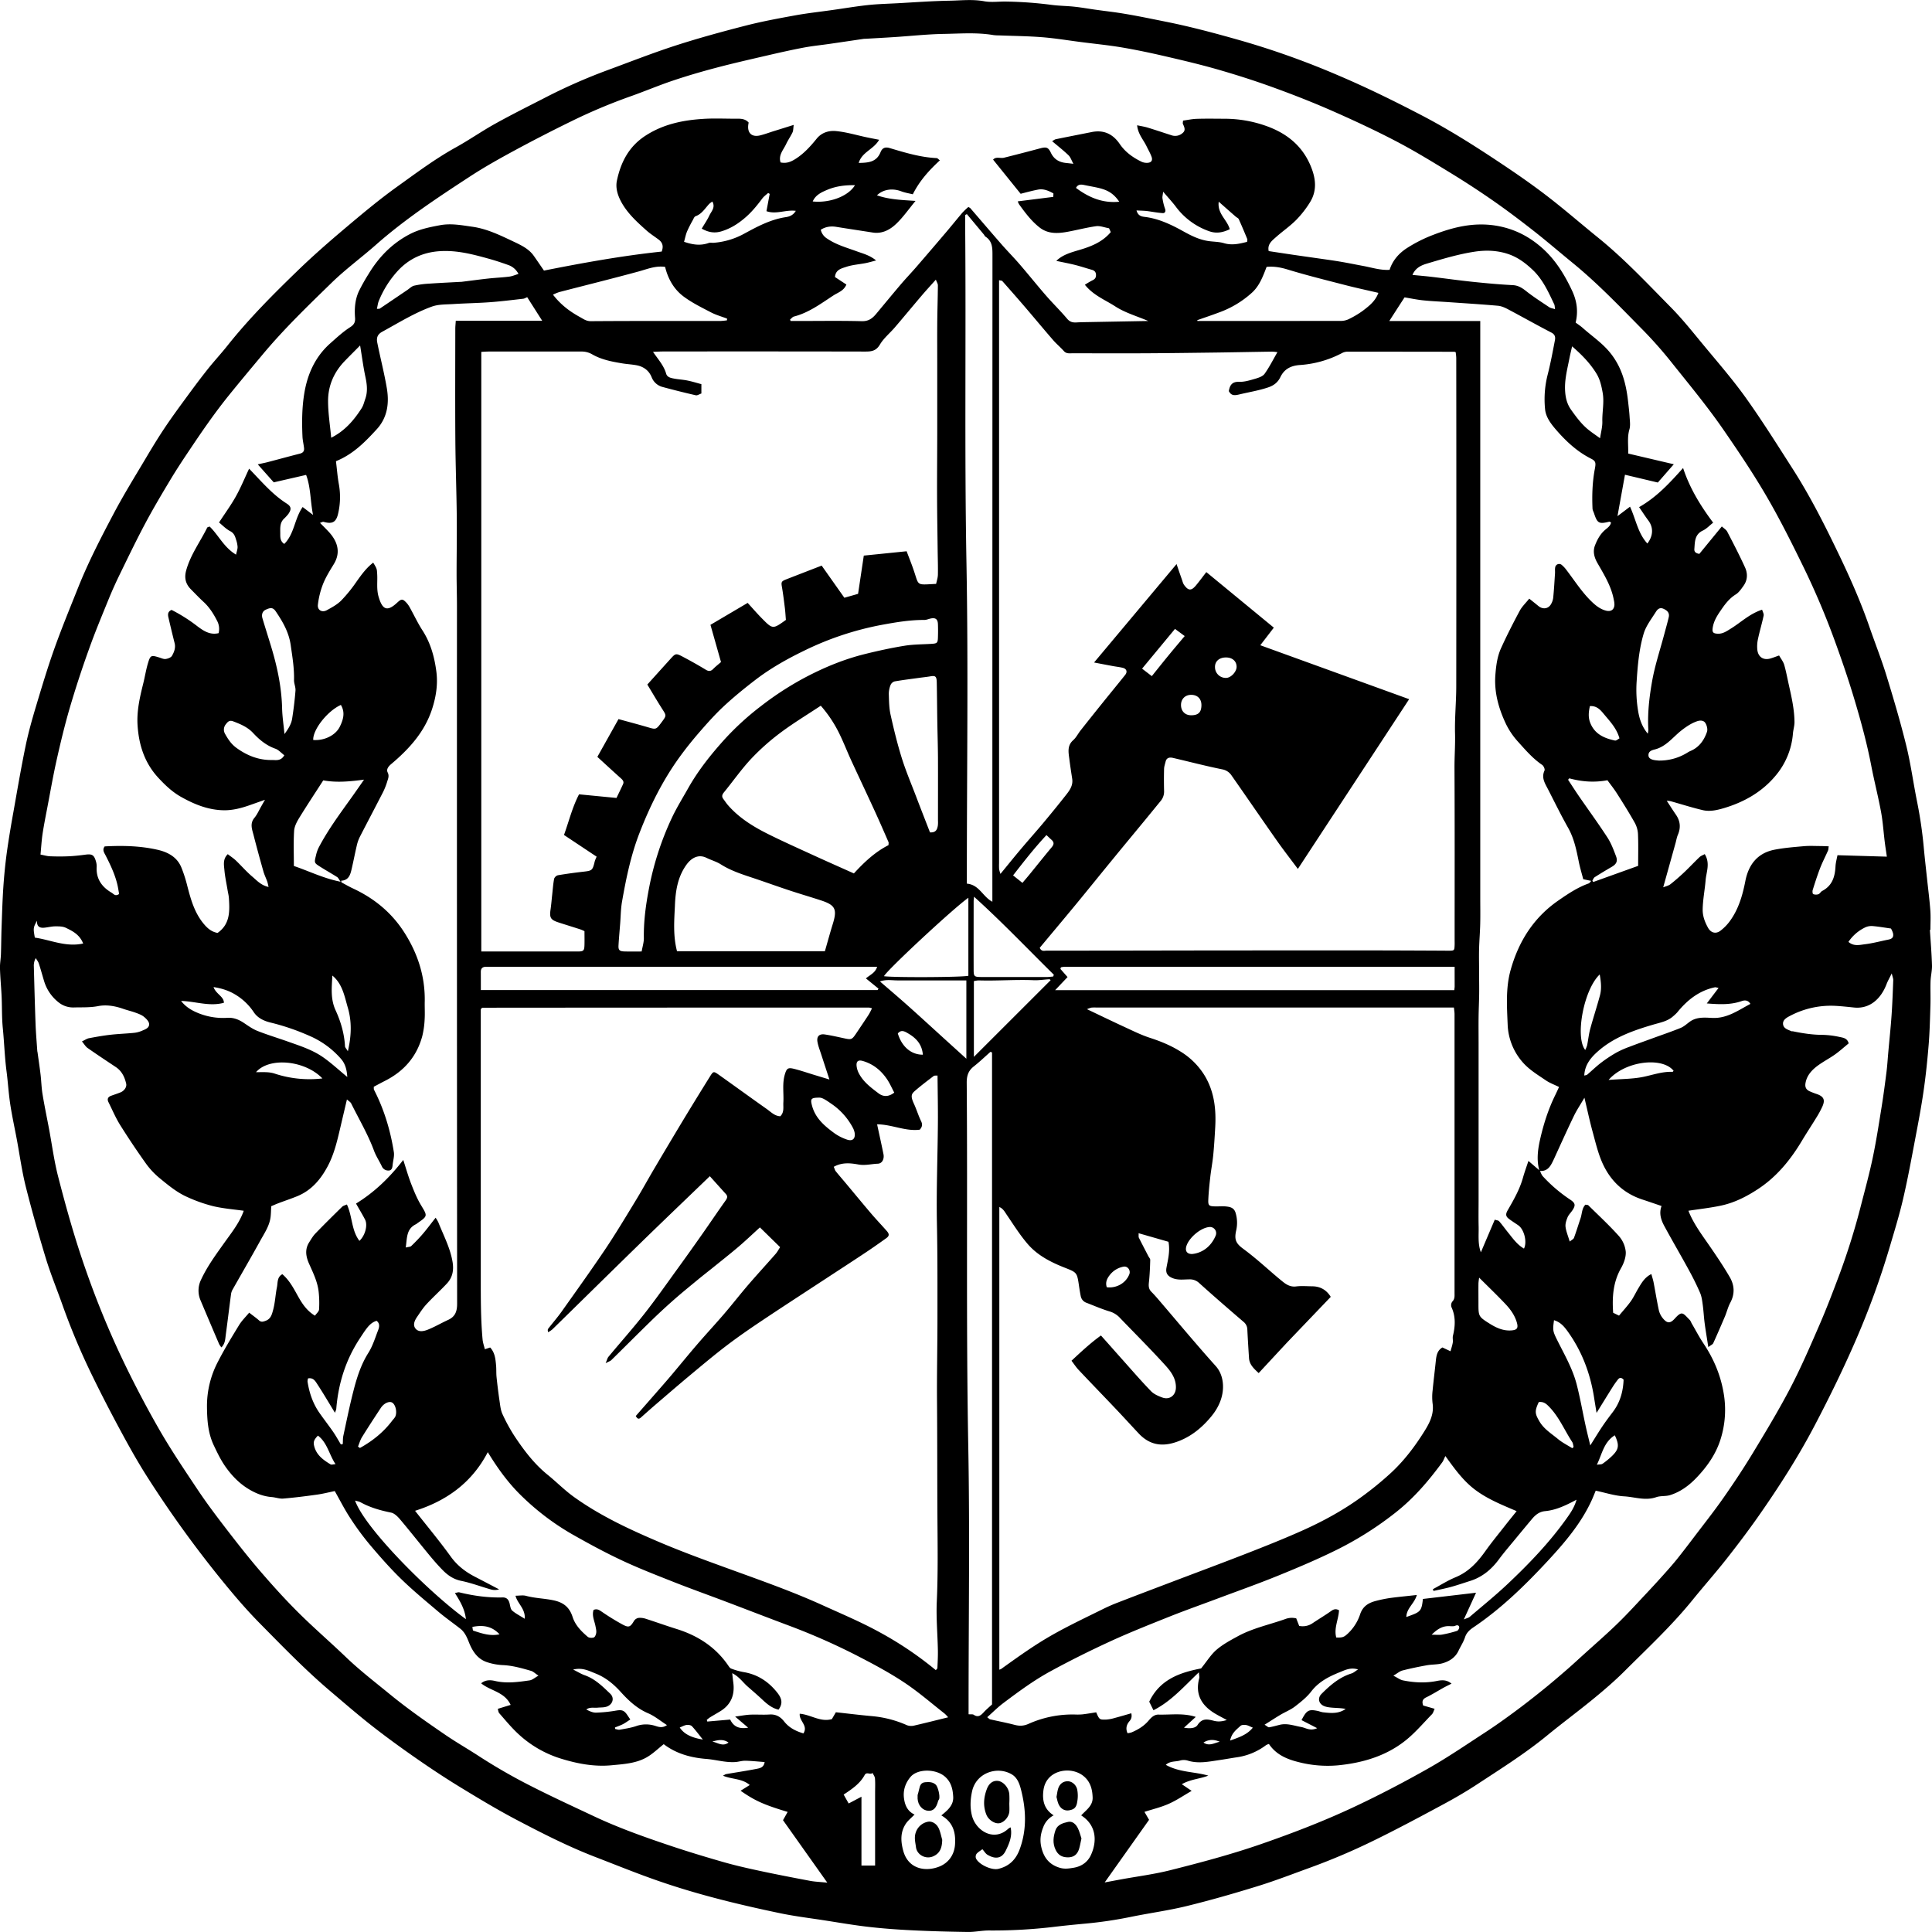<svg id="fb62f7be-e582-4c73-930e-fc8b65d98e84" data-name="Layer 1" xmlns="http://www.w3.org/2000/svg" viewBox="0 0 2025.03 2025.01"><title>KPI</title><path d="M2032.83,987.64c.78,12.38,1.82,24.75,2.19,37.15.17,5.57-1.32,11.17-1.51,16.78-.28,8.3.13,16.63-.12,24.93-.43,13.84-.74,27.7-1.86,41.49-1.33,16.3-3,32.6-5.36,48.78-2.4,16.68-5.56,33.25-8.72,49.81-4,21.11-7.86,42.27-12.74,63.18-4,17.21-9.23,34.15-14.25,51.1a849.6,849.6,0,0,1-34.41,94.8c-13.36,31-28.24,61.44-43.94,91.35-17.29,33-37.37,64.34-58.72,94.84-10.85,15.51-22.32,30.61-34,45.48-11.41,14.46-23.65,28.26-35.25,42.58-21.84,27-47.18,50.57-71.67,75-10.1,10.06-21,19.41-32,28.45-16,13.13-32.68,25.44-48.69,38.56-23,18.89-48.18,34.7-73,51-11.4,7.51-23.23,14.42-35.25,20.9-23.33,12.58-46.71,25.11-70.48,36.82a685.27,685.27,0,0,1-69.63,29.86c-18.27,6.61-36.41,13.69-55,19.42-24.63,7.62-49.45,14.77-74.49,20.9-19.44,4.76-39.4,7.4-59,11.44a435.79,435.79,0,0,1-47.52,7c-11.35,1.06-22.7,2.18-34,3.55a540.91,540.91,0,0,1-67,3.62c-7.29,0-14.6,1.67-21.89,1.57-19.61-.27-39.23-.8-58.83-1.77-15.21-.74-30.44-1.86-45.58-3.6-15.6-1.8-31.11-4.5-46.64-6.9-15.24-2.35-30.6-4.21-45.68-7.36-23-4.8-45.91-10-68.62-16-19.89-5.24-39.66-11.14-59.09-17.87-22.19-7.68-44-16.57-65.88-25-28.59-11-55.85-24.91-82.9-39.12-19.81-10.41-39-22-58.14-33.65-15.38-9.37-30.44-19.31-45.24-29.57-15.54-10.77-30.89-21.86-45.82-33.46-15.72-12.21-30.76-25.27-45.95-38.15-26.26-22.29-50.1-47-74.2-71.41-13.78-14-26.59-29-39-44.26a1165.87,1165.87,0,0,1-78.7-109c-9.52-14.94-18.22-30.43-26.65-46-10.54-19.49-20.78-39.15-30.47-59.07a712,712,0,0,1-31.5-74.6c-5.79-16.41-12.46-32.54-17.55-49.15C50.5,1307.11,43.37,1282,37,1256.7c-4.08-16.32-6.33-33.1-9.43-49.66-2.3-12.28-5-24.49-6.86-36.83-1.71-11.26-2.35-22.68-3.82-34-2-15.15-2.45-30.42-3.95-45.55-1.17-11.83-.7-23.56-1.35-35.31-.51-9.15-1.36-18.29-1.62-27.45-.13-4.86.82-9.75,1-14.64.32-9.31.33-18.63.67-27.94.5-14.13.91-28.28,1.85-42.38.8-12,2-23.92,3.57-35.79,2-14.41,4.41-28.75,7-43.07,4.1-23.18,8.05-46.4,12.82-69.45,2.93-14.17,6.91-28.16,11.06-42,6-20,12-40,19-59.66,7.7-21.57,16.43-42.77,24.93-64.05,10.71-26.83,24-52.48,37.47-77.95,10.46-19.77,22.29-38.82,33.71-58.07,6.37-10.73,12.86-21.42,19.81-31.78,7.45-11.12,15.4-21.92,23.32-32.72,7.06-9.63,14.2-19.21,21.63-28.55,6.56-8.25,13.77-16,20.33-24.24,22.74-28.64,48.52-54.45,74.75-79.79,15.78-15.24,32.36-29.71,49.14-43.86,17.63-14.87,35.36-29.74,54.08-43.16,20.05-14.37,39.83-29.23,61.54-41.25,14-7.73,27.13-16.94,41.09-24.7,16.8-9.35,34-17.94,51.15-26.73a586,586,0,0,1,65.32-29c24.22-8.9,48.25-18.39,72.78-26.35,24.25-7.85,48.89-14.57,73.58-20.91,17.14-4.4,34.6-7.61,52-10.77,12.89-2.35,26-3.75,38.94-5.59,12.4-1.75,24.77-3.85,37.22-5.2,10.21-1.1,20.52-1.34,30.8-1.89,18.18-1,36.35-2.35,54.55-2.67,12.14-.21,24.28-1.69,36.54.58,7.46,1.38,15.39.15,23.11.32a418.28,418.28,0,0,1,47,3.41c8.12,1.11,16.39,1.11,24.56,2,7.23.77,14.4,2.07,21.61,3.08,5.49.77,11,1.47,16.48,2.18,19.33,2.5,38.35,6.61,57.45,10.42,26.79,5.35,53.07,12.46,79.3,19.92a858.78,858.78,0,0,1,101.49,36.34c30,12.76,59.35,27.18,88.25,42.28,27.82,14.53,54.38,31.34,80.56,48.76,18.19,12.09,36.13,24.49,53.32,37.9s33.4,27.5,50.22,41.1c27.55,22.29,51.71,48.13,76.51,73.27,11.82,12,22.37,25.26,33.12,38.27,15.26,18.47,31.07,36.57,45,56,17.39,24.33,33.3,49.74,49.45,74.94,18.58,29,34,59.73,48.89,90.72,11.67,24.35,22.57,49.06,31.42,74.63,5.87,17,12.53,33.74,17.82,50.9,7.51,24.37,14.74,48.86,20.84,73.6,4.72,19.15,7.33,38.82,11.22,58.18a451.82,451.82,0,0,1,7.13,48.41c1,11,2.29,22.08,3.47,33.12s2.61,22.06,3.44,33.13c.51,6.79.09,13.65.09,20.48Zm-409.25,252.64c-3.11-10.75-1.86-21.64.48-32.13,3.66-16.42,8.74-32.5,16.25-47.68,1.26-2.55,2.41-5.16,3.8-8.15-5.15-2.52-9.88-4.21-13.91-7-7.71-5.23-15.89-10.21-22.28-16.83a63.28,63.28,0,0,1-17.67-41.77c-.77-19-2.15-38.26,3.15-57.13,8.43-30,24.13-54.85,50-72.73,10-6.94,20.17-13.76,31.81-17.9.85-.31,1.42-1.38,2.66-2.65l-8.39-1.75c-1.58-6.1-3.44-12.2-4.69-18.41-2.46-12.26-4.91-24.37-11.19-35.52-7.44-13.19-14.11-26.81-21-40.28-3.17-6.16-7.25-12.07-3.71-19.73.63-1.35-.92-4.85-2.47-5.89-9.78-6.63-17.39-15.53-25.16-24.15a79,79,0,0,1-12.76-18.7c-7.7-16.23-12.53-33.23-11.11-51.64.75-9.68,2-19.25,6-28,6-13.23,12.62-26.19,19.49-39,2.4-4.48,6.3-8.15,10-12.76,3.76,3,6.71,5.33,9.6,7.72,4.38,3.61,10,3.15,12.94-1.5a17.27,17.27,0,0,0,2.59-7.3c.85-8.46,1.31-17,1.87-25.44.14-2.07-.21-4.21.19-6.22a4.19,4.19,0,0,1,6.82-2.66,32.11,32.11,0,0,1,5.36,5.85c8.85,11.62,16.65,24.07,27.54,34.06,3.93,3.61,8.09,6.57,13.29,8s8.75-.72,9.09-5.95a22.07,22.07,0,0,0-.63-5.2c-2.58-14.32-10.17-26.43-17.22-38.77-3.33-5.82-5-12.07-2.51-18.44,2.34-6,5.34-11.66,10.4-16.08,2.49-2.17,5.69-4.14,6.4-7.89-.87-.41-1.46-1-1.88-.85-10.77,2.66-12.46,1.74-15.92-8.73-.54-1.65-1.53-3.27-1.61-4.94-.62-13.86-.19-27.7,2.38-41.36,1.23-6.54,1.19-8.43-3.87-11-14.59-7.35-26.24-18.21-36.76-30.37-5.36-6.2-10.62-13.15-11.45-21.27a104.4,104.4,0,0,1,2.76-36.72c3-11.79,5.23-23.82,7.53-35.79.61-3.18.2-6-3.65-8-15.26-7.9-30.22-16.36-45.41-24.4-3.29-1.75-7-3.43-10.61-3.75-17-1.51-34.06-2.55-51.1-3.74-9.08-.64-18.19-1-27.24-1.93-6.57-.67-13.08-2.06-19.6-3.12-5.28,8.14-10.46,16.15-16,24.78h95.36V954c0,9.2.17,18.41-.05,27.61-.2,8.65-.95,17.29-1.18,25.94-.2,7.85,0,15.7,0,23.56s.18,15.61.09,23.41c-.09,8.09-.51,16.18-.61,24.27-.11,9.2,0,18.41,0,27.61v164.75c0,9.2-.17,18.41.05,27.6.21,8.88-1,17.87,2.34,26.85,4.81-11.3,9.62-22.61,14.56-34.19,2,.67,3.77.72,4.57,1.64,3.08,3.5,5.78,7.33,8.73,11,5.2,6.4,9.86,13.36,17.32,17.67,3.53-7,.17-20.17-6-24.43-3.34-2.31-6.81-4.44-10-6.92s-3.41-4.84-1-8.94c6.22-10.81,12.49-21.71,15.91-33.91,1.65-5.9,3.78-11.66,5.76-17.69l12,10.3c1,2,1.7,4.29,3.16,5.87a156.9,156.9,0,0,0,28.75,24.49c5.31,3.54,5.7,5.89,2.13,11.19-1.62,2.42-3.88,4.55-5,7.17-1.28,3.14-2.53,6.78-2.15,10,.57,4.79,2.58,9.41,4.38,15.5,2-1.7,4-2.55,4.47-3.93,2.51-6.78,4.59-13.71,6.91-20.55,1.6-4.76,1.26-10.31,5.08-14.2,1.42.29,2.56.17,3.07.68,10.77,10.62,21.91,20.93,32,32.19a29.37,29.37,0,0,1,7.2,16.4c.37,5.65-2,12.12-4.92,17.25-8.4,14.77-9.44,30.49-8.28,46.79l6.15,3c4.24-5.11,8.63-9.86,12.36-15.07,3-4.23,5.19-9.09,7.89-13.57,3.42-5.66,6.65-11.55,13.65-14.94.9,3.35,1.83,6.07,2.36,8.87,1.87,9.69,3.4,19.46,5.49,29.1a20.79,20.79,0,0,0,4.2,8.41c4.4,5.38,7.66,5.62,12.34.45,7.83-8.65,8.52-6.18,15.79,1.25,1,1,1.43,2.51,2.15,3.76,4.1,7,7.86,14.29,12.37,21,10.61,15.93,17.86,32.94,21.07,52a102.37,102.37,0,0,1-3.29,48.51c-4.78,15.16-13.63,27.91-24.57,39.49-8.07,8.55-17.06,15.33-28.2,18.84-4.65,1.47-10.06.58-14.63,2.19-11.43,4-22.51-.23-33.64-.88-9.92-.57-19.68-3.82-29.76-5.93-1.51,3.59-2.75,6.81-4.18,9.94-11.08,24.27-28.21,44.35-46,63.55-23.82,25.65-48.88,50.16-78.17,69.86-3.65,2.45-7.07,5.46-8.64,10.3s-4.6,9.41-6.84,14.16c-3.4,7.2-9.64,11.08-16.76,13.1-5.27,1.49-11,1.12-16.49,2.1-8.56,1.55-17.1,3.31-25.52,5.47-2.81.72-5.23,2.92-9.49,5.43,4.53,2.28,7.14,4.33,10,4.92,11.74,2.37,23.55,3,35.45.64,5-1,10.3-1.6,15.49,2.8-3.09,1.56-5.68,2.78-8.18,4.16-6.11,3.39-12,7.13-18.33,10.19-4.24,2.06-4.51,4.79-3.2,8.56l12,3.44c-1,2.16-1.48,4.38-2.81,5.74-9.22,9.45-17.84,19.72-28.14,27.83-20.44,16.11-44.79,23.16-70.33,25.69a122.16,122.16,0,0,1-42-3.57c-11.9-3-23.14-7.88-30.38-18.82a12.58,12.58,0,0,0-3.08,1.25,65.82,65.82,0,0,1-31,12.77c-6,.91-12,2-18,2.88-11,1.6-22,4-33.1.51a14.35,14.35,0,0,0-7.93-.06c-4.79,1.43-10.4.3-15,4.51,14.14,8,29.93,7.08,44.57,11.31-8.74,3.49-18.39,3.68-27.79,9l10.33,7c-8.34,4.8-15.83,9.94-24,13.56s-16.92,5.68-25.47,8.44l4.83,8.34-46.52,65.62c7.24-1.35,12.25-2.3,17.26-3.22,17.15-3.13,34.53-5.33,51.39-9.57,32.31-8.13,64.49-16.7,96-27.66,33.49-11.63,66.5-24.38,98.5-39.5,25.78-12.2,51.13-25.44,76-39.51,20.45-11.59,39.92-24.92,59.65-37.77,10.23-6.66,20.19-13.76,30-21,10.09-7.43,20-15.13,29.74-23,8.46-6.78,16.69-13.84,24.89-20.93,6.23-5.38,12.27-11,18.37-16.52,12-10.86,24.2-21.45,35.79-32.71,10.52-10.21,20.38-21.1,30.43-31.79q10.17-10.8,20-21.86c4.11-4.58,8.15-9.24,12-14,5.81-7.29,11.47-14.69,17.1-22.12,10.55-13.92,21.42-27.61,31.42-41.91,10.83-15.48,21.29-31.26,31.08-47.42,13.55-22.38,27.09-44.82,39.18-68,11.15-21.37,20.72-43.6,30.33-65.74,7.39-17,14-34.37,20.53-51.74a719.35,719.35,0,0,0,23.09-73.86c4.27-16.56,8.79-33.08,12.3-49.81,3.64-17.35,6.33-34.9,9.16-52.41,2-12.36,3.64-24.77,5.21-37.19.89-7,1.29-14,1.92-21,1.15-12.82,2.52-25.63,3.41-38.47.87-12.32,1.3-24.68,1.78-37,.06-1.7-.73-3.44-1.57-7.1-2.45,5-4.21,8-5.42,11.19-5.93,15.55-17.7,26.29-34.18,24.57-6.41-.66-12.81-1.37-19.23-1.73a91.51,91.51,0,0,0-48.12,10.67c-3.34,1.75-7.29,4-7,8.28.33,4.81,5.07,5.94,8.77,7.61.5.23,1.18,0,1.76.14,9.75,2,19.51,3.55,29.53,3.67a91.76,91.76,0,0,1,19.13,2.2c3.49.79,8.25,1.13,9.6,6.76-4.71,3.86-9.28,8-14.28,11.58-5.91,4.19-12.43,7.52-18.24,11.83s-11,9.73-12.58,17.47c-.91,4.32,0,7.26,3.94,9.2a84.39,84.39,0,0,0,8.11,3.13c6.92,2.53,8.58,6,5.55,12.85a99.6,99.6,0,0,1-6.21,11.5c-5,8.19-10.32,16.19-15.24,24.42-11.89,19.93-26.29,37.64-45.81,50.53-11.91,7.86-24.69,14.42-38.74,17.45-11.26,2.43-22.78,3.66-34.45,5.46,5.34,13.77,14.52,25.71,23,38.08,7.09,10.29,14.06,20.71,20.34,31.5,4.94,8.5,5.48,17.57.57,26.74-2.45,4.56-3.66,9.77-5.68,14.58-4,9.36-8,18.69-12.22,27.93-.61,1.33-2.52,2-5.16,4.08-1.48-9.54-2.81-17.24-3.83-25-.84-6.38-1.14-12.84-2-19.21-.59-4.29-1.13-8.78-2.82-12.69-3.58-8.29-7.64-16.4-12-24.33-8.36-15.32-17.21-30.38-25.51-45.73-3.45-6.37-5.69-13.27-2.86-20.92-7.05-2.39-13.57-4.66-20.13-6.81-20.1-6.59-34-20.16-42.26-39.18-4.45-10.3-7-21.44-10-32.33-3-11.06-5.38-22.29-8.44-35.16-4.31,7.37-8.16,13.08-11.12,19.22-7.19,14.93-14,30.07-20.9,45.13C1635.58,1234.55,1632.65,1241.18,1623.58,1240.28ZM1079.79,216.11l-28.88-35.8c3-3.47,7.59-1.06,11.42-2q19-4.75,37.85-9.8c6.42-1.71,8.5-1.26,11.27,4.54,3.25,6.81,8.6,10,15.79,10.74,2.13.22,4.25.48,7.85.89-2.07-3.7-3-6.94-5.18-9-5.33-5.1-11.18-9.67-17.13-14.71,1.43-.77,2.6-1.78,3.92-2.06,12.51-2.57,25.06-5,37.58-7.5,12.73-2.57,22.29,2.09,29.45,12.61,5.75,8.44,13.82,14.16,22.87,18.54a13,13,0,0,0,5.92,1.12c4.19-.15,5.89-2.46,4.46-6.44-1.37-3.77-3.46-7.29-5.21-10.93-3.31-6.92-9-12.73-9.89-22,4.08.88,7.71,1.41,11.19,2.47,8.31,2.54,16.55,5.34,24.83,8a11.7,11.7,0,0,0,12.23-2.88c2.8-2.7,1.09-6-.25-9-.32-.71,0-1.71.13-3.49,4.76-.64,9.58-1.72,14.43-1.86,9.79-.3,19.59-.12,29.39-.08a130.12,130.12,0,0,1,42.07,7.11c21.39,7.33,38.17,20,47.41,41.27,5.7,13.12,7.7,26.4-.27,39.2a105.77,105.77,0,0,1-14.55,18.6c-6.36,6.4-13.94,11.58-20.71,17.59-4.37,3.88-9.59,7.59-8,14.95,8.27,1.25,16.61,2.53,25,3.77,7.77,1.14,15.56,2.22,23.33,3.34,8.65,1.26,17.32,2.4,25.94,3.83,8.31,1.38,16.56,3.1,24.84,4.63,9.09,1.68,18,4.68,27.61,4.07,3.24-10.08,9.91-17.4,18-22.67a149.13,149.13,0,0,1,28-14.09c20.78-8,41.94-13.2,64.81-9.65,19.23,3,35.37,11.22,49.5,23.88,13.72,12.29,23.15,27.72,30.93,44.29,5,10.63,6.66,21.49,3.78,33.52,2.41,1.81,5.11,3.55,7.48,5.66,9.55,8.52,20.18,15.54,28.53,25.78,12.29,15.07,16.78,32.24,18.88,50.68.62,5.51,1.32,11,1.65,16.56.27,4.44,1,9.2-.18,13.29-2.44,8.23-1,16.31-1.3,25.31l47.83,11.22c-5.85,6.68-11.35,13-16.75,19.16l-34.44-8.17c-2.49,13.76-5,27.61-7.84,43.4l13.14-9.93c6.24,13.66,8.35,28,18.18,38.61,6.26-8.15,6.44-16.9,1-24.13-3.26-4.34-6.18-8.94-9.68-14,18.51-10.51,32.1-25.35,46.12-41,7.08,21.51,18.33,39.66,31.52,57.3-3.91,3.06-7,6.47-10.86,8.28-8.69,4.1-8.25,11.88-8.86,19.34-.21,2.66,1.15,4.47,5.24,5.07l23.56-28.75c2,1.88,4.55,3.34,5.69,5.54,6.45,12.36,12.88,24.77,18.65,37.46,2.86,6.27,2.73,13.14-1.53,19.11-2.37,3.32-4.83,7.05-8.16,9.12-6.21,3.86-10.56,9.25-14.54,15-4.11,5.93-8.28,11.87-9.56,19.33-.88,5.18,0,6.65,5.16,6.88,5.37.25,9.42-2.69,13.63-5.28,10.6-6.51,19.65-15.58,32.89-19.9.6,2.18,2,4.4,1.58,6.25-1.73,8.21-4.17,16.26-5.92,24.47a35.57,35.57,0,0,0-.67,11.4c.9,7.66,6.58,11.17,13.81,9,2.73-.81,5.39-1.86,9-3.12,1.88,3.35,4.35,6.38,5.37,9.84,2,6.94,3.29,14.11,4.88,21.18,2.87,12.81,5.77,25.63,5.88,38.82,0,4-1.3,8.05-1.64,12.11a77.94,77.94,0,0,1-18.48,44.39c-14.17,16.85-32.7,27.28-53.51,33.54-7.21,2.16-15,4-22.61,2.2-11.25-2.65-22.29-6.19-33.44-9.31a32.26,32.26,0,0,0-4.23-.52c3.56,5.43,6.48,10.07,9.59,14.56,4.66,6.72,5.3,13.67,2.07,21.18-1.14,2.64-1.58,5.58-2.35,8.37-4.24,15.25-8.49,30.49-13,46.64,2.59-1.07,5.49-1.63,7.58-3.25,5.09-4,9.92-8.27,14.62-12.7,5.39-5.1,10.44-10.56,15.82-15.67,1.5-1.42,3.66-2.15,5.49-3.19,6,9.64,1.61,18.81.92,27.43-.81,10.12-2.89,20.18-3.06,30.48-.12,7.09,2.27,13.2,5.51,19.11,3,5.54,8.23,7,13.14,3.25a48.87,48.87,0,0,0,9.86-10.09c9.11-12.47,13.3-27,16.2-41.9,3.35-17.22,12.65-29.33,30.42-32.87,10.16-2,20.59-2.8,30.94-3.72,5.6-.5,11.27-.18,16.91-.15,2.94,0,5.87.17,9.12.28-.33,2.2-.27,3.44-.72,4.46-2.71,6.12-5.82,12.07-8.24,18.3-2.92,7.55-5.38,15.29-7.81,23-.42,1.34-.17,4.06.51,4.33a8.24,8.24,0,0,0,5.5.12c1.54-.56,2.45-2.67,4-3.46,10.41-5.44,13.3-14.74,13.87-25.55.21-4.21,1.42-8.36,2.06-11.87l51.77,1.52c-.88-6.12-1.65-10.89-2.24-15.67-1.29-10.44-1.94-21-3.86-31.3-3-16.26-7.16-32.3-10.28-48.53-4.55-23.68-10.92-46.87-17.82-69.92-5.9-19.72-12.54-39.19-19.57-58.56a809.11,809.11,0,0,0-33.9-80.19c-12-24.58-24.27-49.14-38-72.78-14-24.12-29.6-47.31-45.46-70.33-17.42-25.27-37-48.74-56.06-72.67a440,440,0,0,0-30.92-34.54c-23-23.38-45.74-47.06-71.21-67.86-13.59-11.09-26.87-22.57-40.67-33.39s-27.7-21.34-42-31.32q-22.17-15.45-45.24-29.55c-18.86-11.54-37.75-23.13-57.33-33.34-22.19-11.57-44.93-22.15-67.85-32.21-20.18-8.85-40.76-16.87-61.48-24.38-18.8-6.81-37.9-12.91-57.13-18.44-18.37-5.29-37-9.68-55.65-14-15-3.48-30.08-6.66-45.24-9.23-14.08-2.37-28.33-3.75-42.51-5.58-13.59-1.74-27.14-4-40.78-5.1-15.27-1.21-30.63-1.33-45.94-1.93a40.86,40.86,0,0,1-5.32-.32c-17.22-2.94-34.59-1.52-51.86-1.23s-34.54,2.2-51.82,3.32c-10.27.67-20.54,1.22-30.81,1.82-.59,0-1.19,0-1.78.1-11.81,1.74-23.61,3.5-35.42,5.21-9.23,1.34-18.55,2.24-27.7,4-13.1,2.5-26.12,5.45-39.12,8.47-17.52,4.06-35.06,8.05-52.44,12.65-15.12,4-30.17,8.4-45,13.38-15.11,5.08-29.82,11.34-44.86,16.64a583.3,583.3,0,0,0-62.55,26.45q-29.44,14.41-58.31,30c-15.84,8.58-31.63,17.39-46.7,27.23-34.15,22.29-68.21,44.75-98.92,71.84-15.28,13.47-31.84,25.57-46.4,39.76-24.76,24.11-49.66,48.11-71.91,74.73-11.94,14.28-23.87,28.54-35.57,43-14.65,18.14-27.88,37.28-40.82,56.63-7,10.4-13.9,20.82-20.34,31.53-9.14,15.2-18.21,30.46-26.55,46.1-9.31,17.45-17.89,35.3-26.57,53.08-4.2,8.61-8.18,17.36-11.8,26.23-7.22,17.73-14.62,35.41-21,53.43Q92.08,724.5,83,755.41c-5.19,17.8-9.52,35.87-13.59,54-3.69,16.42-6.55,33-9.72,49.58-1.8,9.41-3.69,18.82-5.12,28.29-1,6.87-1.39,13.83-2.11,21.44,3.81.72,6.86,1.67,9.93,1.79,6.52.26,13.07.3,19.59,0,5.83-.26,11.66-.91,17.44-1.68,7.15-1,9.3.29,11.27,7.5a17.14,17.14,0,0,1,.63,5.22c-.72,12.54,5.3,21.07,15.72,27.18,2.17,1.27,3.69,4.14,7.81,1.32-.56-3.07-1.05-6.74-1.93-10.31-2.57-10.53-7.18-20.24-12.09-29.84-1.52-3-3.94-6.06-1.09-9.74,18.6-1,37.13-.61,55.29,3.51,11,2.49,20.82,7.65,25.29,19.12a142.77,142.77,0,0,1,5.4,16.47c4,15.54,7.89,30.9,19,43.43,3.83,4.29,7.72,7.1,13.31,8.16,13.23-9.22,12.78-22.79,11.89-36.44-.19-2.88-.94-5.73-1.41-8.59-1.14-6.89-2.65-13.74-3.28-20.67-.5-5.57-1.84-11.66,3.51-16.85,3,2.35,6,4.25,8.48,6.62,5.8,5.54,11.05,11.68,17.15,16.84,4.84,4.11,9.31,9.27,17.15,10.9-.65-2.64-.91-4.28-1.46-5.81-1.28-3.55-3-7-4-10.58-3.55-12.55-7-25.12-10.23-37.76-1.53-6.07-4.23-12.2.85-18.3,2.89-3.48,4.74-7.83,7-11.79,1.15-2,2.27-4,4.06-7.13L271.59,857c-8.56,3-17.41,5.32-26.42,5.28-16.4-.08-31.29-6.08-45.36-14-9.16-5.14-16.73-12.32-23.88-20.06-14.4-15.57-20.39-34.34-21.73-54.93-1-15.06,2.38-29.63,6-44.13,1.68-6.75,2.75-13.66,4.69-20.33,2.69-9.23,3.35-9.36,12.11-6.66,2.2.68,4.57,1.85,6.69,1.54,2.37-.34,5.54-1.51,6.59-3.34,2.29-4,4-8.44,2.72-13.37q-3.39-13.49-6.5-27c-.68-3-.7-6,3.34-7.72a169.08,169.08,0,0,1,26.87,17c6.47,4.87,13.3,9.56,22.42,7.37a18.08,18.08,0,0,0-1.61-13c-3.74-7.37-8.09-14.21-14.25-19.87-4.59-4.22-8.87-8.76-13.26-13.19-5.64-5.7-7-12.11-4.78-20,4.55-16.26,14.61-29.68,21.93-44.5.29-.59,1.47-.74,2.53-1.23,9.42,9.07,14.9,21.84,27.73,29.5.71-3.33,1.65-5.72,1.61-8.1a29.52,29.52,0,0,0-1.6-7.62c-1.07-3.59-2.12-6.82-6.17-8.92-4.48-2.32-8.13-6.23-11.68-9.08,6.38-9.79,12.61-18.27,17.68-27.39,5.18-9.29,9.23-19.21,13.84-29,12.77,13.15,24.14,26.83,39.31,36.49,5,3.16,5.24,6.09,1.72,11.13a48.43,48.43,0,0,1-4.85,5.2c-4.09,4.31-3.54,9.69-3.52,15,0,4.05-.21,8.13,4.2,11.05,10.66-10.54,10.61-26.3,19.26-38.68l10.88,8.26c-2.91-14.55-2.38-29.21-7.26-41.92l-33.91,7.79-16.76-18.86c4.48-1,7.61-1.6,10.68-2.4,11.21-2.94,22.38-6,33.62-8.86,3.21-.81,4.53-2.69,4.22-5.71-.42-4.05-1.47-8.06-1.65-12.11-.69-15.36-.56-30.8,2-45.91,3.37-19.95,11.5-37.94,27-51.72,6.77-6,13.5-12.28,21.09-17.12,4.36-2.79,5.37-5.63,5-10-.7-9.49,0-18.86,4-27.56A190.85,190.85,0,0,1,396,300.71c10.71-17.94,24.72-32.46,43.46-42.24,10-5.21,20.55-7.3,31.55-9.38,11.81-2.23,22.75,0,33.93,1.54,15.4,2.12,29.42,9,43.23,15.54,7.73,3.68,16.08,7.48,21.37,15.05,3.32,4.73,6.57,9.51,10.62,15.4,40.57-8.07,82-15.56,123.39-19.94,2.25-5.94.64-9.68-3.31-12.65-4.19-3.13-8.66-5.94-12.55-9.41-10.12-9-20.29-18.27-26.72-30.34-3.49-6.57-6-14.23-4.34-22.05,4.14-19.41,12.6-35.85,30.11-47.12,18.58-12,39.11-16.17,60.48-17.51,12.12-.76,24.33-.07,36.5-.18,4.3,0,8.12.73,11,4.09-2.29,10.3,2.66,15.74,12.19,13.36,4.77-1.19,9.41-2.94,14.11-4.42,6.53-2,13.07-4.08,20.92-6.52-.52,3.54-.37,5.94-1.26,7.85-2,4.2-4.71,8-6.68,12.23-2.84,6.08-8.31,11.5-5.86,19.25,5.91,1.22,10.34-.37,15.19-3.38,9.17-5.68,16.11-13.43,22.71-21.57,5.34-6.57,12.9-8.57,20.07-7.93,10.89,1,21.58,4.28,32.35,6.55,4.11.87,8.24,1.64,13,2.57-5.67,10.15-18.07,12.8-21.39,24.29,9.88-.21,18.59-.67,22.89-11.3,1.85-4.6,5-5.64,9.45-4.33,16.18,4.82,32.31,9.75,49.35,10.56,1,.05,1.87,1.27,3.36,2.36-11.18,10.34-21.23,21.3-28.34,35.56-4.21-1-8.25-1.65-12-3.07-9.16-3.5-19-2.25-25.59,4.16,12.79,4.44,25.81,4.88,40.43,5.85-7.3,8.82-13.06,17.18-20.24,24-6.55,6.27-14.72,10.71-24.64,9.15-12.66-2-25.33-3.86-38-5.92-6-1-11.43-.19-16.45,3a14.53,14.53,0,0,0,6.62,9.23c9.57,6.55,20.48,9.49,31.09,13.38,6.62,2.42,13.65,4.09,20.28,9.58-4.43,1.14-7.68,2.13-11,2.78-6.85,1.34-14,1.76-20.52,4-4.74,1.59-11,2.88-11.57,10.6l11.95,7.86c-2.73,6.69-8.82,8.32-13.59,11.43-13.12,8.56-25.75,18.07-41.33,22.1-1.54.39-2.75,2.07-4.11,3.15l.57,1.52h7.87c22.26,0,44.54-.36,66.79.21,7,.17,11-2.9,14.93-7.56,8.8-10.55,17.53-21.18,26.44-31.65,5.14-6,10.67-11.75,15.86-17.76Q986.38,274.4,1002,256c5.67-6.69,11.15-13.54,16.85-20.21a76.78,76.78,0,0,1,6.1-5.81,9.55,9.55,0,0,1,2.08,1.2c10.92,12.64,21.75,25.36,32.75,37.93,6.2,7.09,12.85,13.8,19,20.93,9.36,10.86,18.31,22.07,27.72,32.89,7.16,8.22,15,15.83,22,24.15,2.88,3.41,5.9,4.11,9.84,3.88,4.52-.27,9-.3,13.57-.39l61.65-1.13c-11.95-5.1-24.25-8.59-34.51-15.23-10.54-6.84-22.95-11.56-31.92-22.72a83,83,0,0,1,7.87-4.65c2.46-1.1,3.73-2.58,3.78-5.31.06-3.17-1.39-4.9-4.37-5.74-5.84-1.64-11.6-3.59-17.48-5.07-6.31-1.58-12.73-2.77-19.77-4.27,6.88-6.74,16-9,25-11.71,12.18-3.63,23.63-8.35,32.1-18.48l-1.81-4c-5-.88-9.43-2.74-13.53-2.17-10.31,1.43-20.44,4.16-30.7,6-10,1.77-19.9,2.11-28.53-4.61s-15.13-15.47-21.49-24.26a17.79,17.79,0,0,1-1.44-3.16l37.25-4.69c0-2.06.32-3.54,0-3.74-5-2.73-10.27-5.05-16.1-3.87C1091.41,213,1085,214.8,1079.79,216.11Zm20,790.31c1.87,4.32,4.92,3,7.35,3q70.18,0,140.38-.17,85-.09,170.09-.11,55,0,110,.33c6.74,0,6.82.14,7.06-6,.08-1.78,0-3.56,0-5.34,0-60,.16-119.94-.14-179.91-.06-12.19.88-24.33.57-36.55-.41-16.38,1.26-32.8,1.28-49.2q.19-171.88,0-343.78c0-2.26-.38-4.51-.55-6.47a7.46,7.46,0,0,0-1.45-.51q-56.12-.09-112.22-.11a12.78,12.78,0,0,0-5.72,1.57,110,110,0,0,1-44.11,12.43c-9.45.71-16.23,4.23-20.32,12.7-2.71,5.62-7,8.84-13,10.83-10,3.33-20.29,4.94-30.42,7.39-5.47,1.32-8.28.78-10.6-3.57,1.06-6.24,3.39-10,10.83-9.75,5.64.2,11.47-1.66,17-3.27,3.49-1,7.76-2.47,9.68-5.15,5-7,8.87-14.79,13.43-22.65a48.49,48.49,0,0,0-5.75-.56c-19.38.28-38.75.68-58.13.94-24.76.32-49.53.65-74.3.78-25.53.13-51.06,0-76.59,0-3.17,0-6.42.65-9.06-2.31-3.54-4-7.72-7.42-11.21-11.45-10-11.5-19.68-23.23-29.59-34.79-7.83-9.13-15.78-18.15-23.75-27.16-.46-.52-1.6-.44-3.38-.89V917.8a61.6,61.6,0,0,0,.06,6.23,31.9,31.9,0,0,0,1.41,4.94c7.67-9.34,14.62-18,21.75-26.42,7.36-8.75,15-17.28,22.32-26,7.87-9.41,15.65-18.9,23.24-28.54,4.31-5.48,9.09-10.9,7.86-18.8-1.07-6.9-2.12-13.82-3-20.76s-2.4-13.89,4.06-19.62c3.18-2.83,5.17-7,7.87-10.39q11.67-14.77,23.49-29.45c7.69-9.56,15.5-19,23.16-28.62,2.52-3.16,1.48-6.37-2.47-7.36-3.66-.93-7.45-1.27-11.17-2-6.13-1.13-12.25-2.32-19-3.61l86.47-103.17c2,5.93,3.81,11.14,5.64,16.34.66,1.89,1.13,4,2.27,5.55,4.5,6.21,7.58,6.31,12.51.39,3.66-4.41,7-9,10.78-13.86l70.75,58.22-14.18,18.44L1487,745.85,1370.36,923.76c-7.92-10.64-15.27-20.06-22.12-29.82-15.87-22.59-31.46-45.39-47.3-68a14.84,14.84,0,0,0-9.86-6.55c-17.32-3.5-34.44-8-51.68-12-3.36-.77-6.64-.36-7.67,3.9-.6,2.52-1.53,5-1.6,7.58-.21,7.72-.19,15.44,0,23.16a15.35,15.35,0,0,1-3.58,10.53c-5.39,6.54-10.72,13.13-16.11,19.67-11.15,13.55-22.35,27-33.47,40.61-13.15,16-26.17,32.21-39.36,48.22C1125.12,976.21,1112.51,991.19,1099.81,1006.42ZM883.91,1236c.88,2,1.2,3.5,2,4.55,3.3,4.11,6.78,8.08,10.17,12.12,9,10.77,17.93,21.61,27,32.29,5.35,6.26,11.05,12.21,16.48,18.4,2.72,3.1,2.59,5.14-.56,7.4-7.07,5.07-14.19,10.09-21.44,14.91-14,9.34-28.2,18.52-42.31,27.77-22.1,14.5-44.3,28.87-66.28,43.56-12.58,8.41-25.07,17-37.1,26.15-13.25,10.09-26,20.83-38.8,31.49-12.15,10.12-24.11,20.47-36.12,30.77-5.12,4.4-10.16,8.9-15.2,13.39-2.66,2.37-4,.77-5.36-1.61,8.76-10,17.48-19.92,26.17-29.87,4.06-4.64,8.09-9.29,12.06-14,8.85-10.52,17.53-21.18,26.5-31.59,9.21-10.68,18.81-21,28-31.71,8.56-10,16.63-20.39,25.2-30.37,9.39-10.91,19.15-21.49,28.63-32.33,1.87-2.13,3.19-4.75,4.73-7.1L806.5,1299.5c-7.22,6.56-14.47,13.48-22.09,20-9.11,7.76-18.53,15.16-27.84,22.69-5,4-10.07,7.94-15,12-8.35,6.9-16.78,13.72-24.91,20.87s-16.21,14.6-24,22.2c-14.06,13.67-27.87,27.57-41.86,41.3-1.1,1.07-2.77,1.55-6,3.27,1.46-3.39,1.85-5.39,3-6.76,12.54-15.08,25.59-29.75,37.71-45.15,11.87-15.09,22.89-30.86,34.16-46.41q13.58-18.74,26.86-37.68c8-11.41,15.8-23,23.9-34.37,1.8-2.53,2.63-4.48.36-7-5.7-6.28-11.35-12.59-16.78-18.63-24.2,23.31-48.19,46.21-71.94,69.35-31.11,30.3-62,60.8-93.07,91.17a26.93,26.93,0,0,1-4.46,3c-.65-2-.43-3,.17-3.82,4.66-6,9.67-11.74,14.06-17.92,15.31-21.58,30.74-43.09,45.48-65,11.16-16.63,21.47-33.84,31.91-51,6.81-11.17,13.08-22.66,19.73-33.93q14.86-25.17,29.93-50.22,14-23.13,28.29-46.05c3.53-5.67,3.85-5.73,9.15-2,16.85,11.95,33.54,24.11,50.4,36,4.41,3.13,8.34,7.39,14.22,7.6,4.28-4.26,2.92-9.49,3.19-14.39.57-10-1.39-20,1.7-29.92,1.73-5.56,3-7,9.11-5.48,7.3,1.78,14.43,4.28,21.64,6.46l15.85,4.81c-3.18-9.71-5.88-17.89-8.53-26.08-1.42-4.42-3.21-8.78-4-13.31-1.05-5.86,1.94-8.74,7.86-7.81,6.59,1,13.12,2.49,19.64,3.9,8.18,1.78,8.59,1.67,13.34-5.42,4.21-6.29,8.46-12.54,12.58-18.87,1.39-2.13,2.43-4.47,3.75-7a16.13,16.13,0,0,0-3.19-.82q-202.6,0-405.21.16c-.23,0-.47.31-.68.5s-.42.41-1,1v10.31q0,135.38,0,270.74c0,21.76-.09,43.5,1.89,65.19.31,3.37,1.53,6.67,2.37,10.22l5.56-1.83c5,5.34,5.59,12.06,6.21,18.7.38,4.11.08,8.28.51,12.39.88,8.41,1.91,16.8,3.15,25.16.68,4.57,1.13,9.41,3,13.49a179.67,179.67,0,0,0,13,23.67c9.8,14.71,20.46,28.76,34.37,40,9.23,7.47,17.63,16.05,27.24,23,28,20.15,59.25,34.58,90.84,48,24.55,10.4,49.68,19.48,74.75,28.59,32.17,11.69,64.46,23.08,95.64,37.26,20.09,9.13,40.52,17.71,59.8,28.35a367.38,367.38,0,0,1,58.61,39.58c.64-.81,1.63-1.49,1.66-2.2.29-6.24.64-12.48.51-18.72-.33-17-1.91-34-1.14-51,1.34-29.54.85-59.09.66-88.59-.24-39.93-.09-79.89-.42-119.82-.25-29.48.45-59.07.44-88.57,0-32.88.13-65.77-.53-98.66-.71-35,.72-70.09,1-105.14.14-16.73-.22-33.45-.37-50.55-1.84.18-3.28-.11-4,.47-6.28,4.77-12.58,9.53-18.57,14.65-4.45,3.81-6.34,5.45-2.21,14.39,2.79,6.05,4.71,12.52,7.61,18.5,1.7,3.5.94,6-1.43,8.74-15,2-29.12-5.51-44.75-5.61,2.34,10.9,4.61,21,6.66,31.19,1.06,5.25-1.41,9.93-5.9,10.09-6.74.24-13.17,2.12-20.33.84C901.73,1232.14,892.79,1231,883.91,1236Zm319.5,69.59c.14,2.51-.15,3.81.31,4.74,3.26,6.52,6.67,13,10,19.44.66,1.27,1.93,2.55,1.9,3.79-.18,7-.48,14.1-1.13,21.11-.41,4.42-1.43,8.57,2.34,12.34,4.34,4.35,8.26,9.14,12.27,13.82,10.08,11.79,20.06,23.68,30.18,35.44,8.23,9.57,16.48,19.11,24.93,28.48,5.85,6.5,7.85,14.81,7.69,22.59-.22,11.1-5,21.46-12.18,30.17-9,10.91-19.57,20-32.79,25.42-15.5,6.38-30.23,6.57-43.38-7.43-8.07-8.6-16-17.32-24.13-25.88-12.91-13.61-26-27.09-38.85-40.74-2.71-2.87-4.87-6.24-7.47-9.62,10.53-9.86,20.35-18.9,30.87-26.47l7,7.84c5.27,5.93,10.51,11.89,15.81,17.8,9.8,11,19.39,22.1,29.6,32.65,3,3.16,7.67,5.19,11.94,6.74,7.57,2.75,14-2.24,14.21-10.25.24-10.25-5.79-17.75-12-24.51-15.06-16.51-30.87-32.33-46.38-48.42a24.2,24.2,0,0,0-10.92-7c-8.31-2.47-16.33-6-24.43-9.12a9.16,9.16,0,0,1-6-6.88c-.76-3.7-1.34-7.45-1.89-11.19-2.06-14-2.18-13.69-15.59-19-14.2-5.63-27.91-12.71-38-24.38-8.33-9.64-15.16-20.61-22.36-31.19-2-3-3.67-6.13-7.51-7.75v484.95a9.76,9.76,0,0,0,1.92-.76c17.26-12.36,34.42-24.77,53-35.33,17.23-9.81,35.09-18.25,52.8-27,5.2-2.58,10.52-5,15.93-7.06,17.84-6.92,35.74-13.69,53.62-20.48,27.65-10.51,55.38-20.81,82.93-31.56,19.45-7.6,38.88-15.33,57.93-23.88,21.79-9.78,42.76-21.28,62.07-35.43a340.38,340.38,0,0,0,30.53-25c14-13,25.43-28.26,35.46-44.47,5.25-8.48,9.51-17.48,7.93-28.16a56.61,56.61,0,0,1,0-13.33c1-10.47,2.33-20.89,3.4-31.35.57-5.64,1.6-10.92,6.92-13.93l8.47,4c.87-3.27,1.89-6.16,2.37-9.14.38-2.32-.37-4.85.17-7.09,2.47-10.22,3-20.2-1.58-30.09a6.37,6.37,0,0,1,.93-5.76c2.76-2.76,2.32-5.92,2.33-9.11q0-146,0-292.09c0-2.24-.4-4.48-.65-7H1159.36a38,38,0,0,0-5.34.07,27.7,27.7,0,0,0-4.7,1.65c14,6.66,27.08,13,40.26,19.08,8.44,3.89,16.84,8.06,25.64,10.91,11.41,3.7,22.33,8.16,32.45,14.59a76.11,76.11,0,0,1,25.14,25.27c10,16.75,12,35.21,10.91,54.23-.55,9.67-1.13,19.35-2.07,29-.74,7.52-2.2,15-3.05,22.5-.92,8.14-1.8,16.32-2.13,24.5-.22,5.71.89,6.44,6.82,6.62,4.15.12,8.36-.36,12.45.15,4.33.53,8.08,1.59,9.53,7.27a35.9,35.9,0,0,1,.55,17.3c-2.25,9.72-.74,13.85,7.19,19.67,5.39,4,10.61,8.19,15.73,12.51,8.74,7.36,17.17,15.11,26.09,22.25,3.78,3,8,5.46,13.65,4.75s11.26-.18,16.9-.14c8.55.06,14.94,3.78,19.45,11.06-15.48,16.18-30.61,32-45.72,47.79-2,2.14-4,4.33-6.06,6.5l-23.76,25.61c-5.13-4.74-9.69-8.93-10.13-15.67-.65-10-1.27-19.94-1.76-29.92a10.54,10.54,0,0,0-4-8.13c-15.6-13.38-31.13-26.84-46.39-40.58a14.05,14.05,0,0,0-10.23-3.93c-6.11,0-12.32,1.13-18.33-1.55-5-2.24-6.78-5.34-5.8-10.72,1.56-8.6,3.93-17.15,2.09-27.12ZM367.58,936.14l.35,1.74c4,2.13,7.94,4.44,12.06,6.36,22.21,10.33,40.44,25.26,53.71,46,14.18,22.16,22,46.18,21.49,72.69-.13,6.23.29,12.49-.11,18.69a90.38,90.38,0,0,1-2.45,17.31c-5.76,21.44-19.11,36.8-38.81,46.82-4.09,2.08-8.13,4.27-12.05,6.34.1,1.44-.11,2.45.26,3.17,10.59,20.59,17.17,42.5,20.78,65.27.7,4.42-.89,9.2-1.31,13.82-.26,2.88-1,5.6-4.39,5.55a7.26,7.26,0,0,1-6.87-4.38c-2.63-5.54-6.13-10.73-8.24-16.45-6.38-17.25-15.76-33-23.87-49.42-.78-1.56-2.67-2.58-4.49-4.27-2.64,11.23-5.1,21.66-7.54,32.1-3.05,13-6.26,26-12.61,37.9-7.31,13.74-16.93,25.21-31.72,31.33-6.42,2.65-13,4.82-19.55,7.29-3.15,1.2-6.22,2.58-7.91,3.29-.29,4.88-.3,8.2-.72,11.47-1.19,9.23-6.44,16.8-10.77,24.65-9.39,17.08-19.22,33.92-28.81,50.89a13.9,13.9,0,0,0-1.81,4.87c-1.89,14.17-3.58,28.36-5.5,42.53-.62,4.59-.59,9.55-4.62,13.58a22,22,0,0,1-2.36-3.34q-9.75-22.82-19.4-45.69a25.82,25.82,0,0,1,.45-22c6.42-13.84,15.38-26,24.16-38.35,7.77-10.89,16.21-21.38,20.54-33.83-10.62-1.52-21.48-2.31-31.93-4.8a157.84,157.84,0,0,1-27.79-9.85c-10.38-4.67-19.24-12-28-19.19a82,82,0,0,1-14.58-15.38Q149,1213,136,1192.29c-4.75-7.58-8.26-15.93-12.28-24-1.58-3.16-.72-5.49,2.67-6.72s6.56-2.26,9.78-3.54c4.1-1.62,6.86-5.66,6.08-9.16-1.59-7-4.59-13.25-10.86-17.43-9.91-6.6-19.85-13.15-29.6-20-2.17-1.52-3.59-4.12-5.92-6.88,3.28-1.53,5.23-2.95,7.37-3.35,7.42-1.41,14.88-2.74,22.38-3.6,8.15-.93,16.38-1.19,24.55-2a28.4,28.4,0,0,0,8.43-2.13c3.4-1.49,8.09-2.9,7.69-7.36-.24-2.66-3.12-5.51-5.5-7.43s-5.59-3.12-8.59-4.2c-4.37-1.58-8.91-2.63-13.3-4.16-8.47-2.94-17.39-4.46-26-2.79s-17,1.18-25.52,1.42a24.26,24.26,0,0,1-16.22-5.54,44.65,44.65,0,0,1-15-22.28c-1.85-6.1-3.5-12.26-5.5-18.32-.65-2-2.1-3.71-3.19-5.56a16,16,0,0,0-2,8.74c.54,20.07,1.06,40.14,1.8,60.2.34,9.39,1.17,18.77,1.79,28.14,0,.58.22,1.15.3,1.73,1.07,7.79,2.25,15.57,3.17,23.38.79,6.69.91,13.47,2,20.1,2,12.32,4.58,24.55,6.89,36.83,3.1,16.56,5.28,33.36,9.46,49.65,8.57,33.4,17.92,66.57,29.44,99.16a945.66,945.66,0,0,0,35.78,87.83c12.28,26.07,25.62,51.72,39.91,76.74,12.68,22.18,27,43.44,41.2,64.71,9.2,13.79,19.21,27.08,29.32,40.23,11.56,15,23.25,30,35.61,44.4,12.89,15,26.15,29.73,40.15,43.68,16.32,16.25,33.81,31.32,50.44,47.26,14.42,13.82,30.21,25.94,45.62,38.56,18.73,15.36,38.54,29.18,58.48,42.82,11.51,7.87,23.67,14.78,35.35,22.42a596.13,596.13,0,0,0,57.56,32.83c20.78,10.51,42,20.26,63,30.15,25.52,12,52.05,21.43,78.73,30.4,18.67,6.29,37.55,12,56.49,17.44,12.54,3.59,25.3,6.49,38.06,9.22,17.6,3.77,35.26,7.19,52.95,10.51,5.34,1,10.83,1.17,18.17,1.92l-46.43-65.48,4.87-8.66c-25.25-7.65-34.15-11.64-49.33-22.2,3-1.87,5.86-3.66,9.58-6-8.09-7-18.6-5.8-28.06-9.78,1.82-.94,2.5-1.52,3.26-1.65,10.89-1.88,21.82-3.51,32.66-5.65,3.14-.63,7-1.52,7.75-7-7-.51-13.59-1.24-20.23-1.38-3.44-.07-6.89,1.12-10.36,1.37-10.35.73-20.32-2.46-30.46-3.25-16.66-1.31-31.86-5.65-44.71-15.48-5.78,4.59-10.91,9.58-16.87,13.21-11.54,7-25,7.67-37.92,8.91-18.14,1.74-35.94-1.7-53.27-7.07A115.42,115.42,0,0,1,553,1830.2c-7.1-6.59-13.28-14.18-19.7-21.47-1-1.12-1.06-3-1.55-4.61l13.49-4.14c-6.45-13.84-21.36-14.63-30.91-22.63,4.56-3.78,9.74-3.57,14.5-2.46,12.24,2.86,24.3,1.11,36.35-.61,2.81-.41,5.33-2.79,9.21-4.94-3.46-2.29-5.37-4.3-7.68-5-9.77-2.8-19.53-5.65-29.87-6.07a61.43,61.43,0,0,1-16.19-3c-10-3.22-15.33-11.36-19-20.53-2.2-5.54-4.41-10.88-9.2-14.64-7.57-5.93-15.49-11.45-22.82-17.65-13.21-11.18-26.59-22.22-39-34.27-11.58-11.26-22.31-23.47-32.75-35.81a285.21,285.21,0,0,1-20.72-28.13c-6-9.12-10.9-18.91-16.29-28.38-5.83,1.2-12,2.81-18.33,3.7-11.85,1.66-23.73,3.16-35.64,4.17-4,.34-8-1.26-12.1-1.58-8.29-.67-15.66-3.44-22.9-7.61-10.73-6.18-19-14.8-25.89-24.66-4.76-6.82-8.4-14.51-12-22.08-6-12.73-6.94-26.32-7.07-40.26a99.83,99.83,0,0,1,11.43-47.14c6.75-13.19,14.51-25.88,22.24-38.53,2.82-4.62,6.84-8.5,10.58-13,4,3.14,7.26,5.41,10.18,8,2.43,2.19,4.35,1.52,7.15.49,5.43-2,6.56-7,7.68-11.08,2.18-7.8,2.45-16.1,4.07-24.07,1-4.71-.08-10.57,5.68-13.66,7.08,6.12,11.27,13.85,15.51,21.49,4.63,8.37,9.49,16.48,18.67,22,1.63-2.36,4.16-4.37,4.29-6.54A109.52,109.52,0,0,0,344,1367c-1.14-10.55-5.87-20-10.1-29.54-3.34-7.55-4.51-15,.17-22.34,2-3.19,3.95-6.57,6.54-9.25,9.18-9.5,18.58-18.79,28-28,1.27-1.23,3.35-1.63,5-2.41,5.86,12.66,4.62,27,13.12,38.15,6.09-5.64,8.89-16.51,5.91-22.3-2.78-5.4-6-10.6-9.47-16.8,19.44-11.9,35.32-27.41,49.51-45.71,3,9.26,5.29,17.35,8.32,25.14,2.95,7.57,6.05,15.2,10.21,22.14,7,11.62,7.33,11.4-4.11,19.28-.24.17-.4.48-.65.6-10.71,4.8-9.69,14.59-11.17,24.63,2.75-.71,4.79-.62,5.8-1.59,4.25-4.09,8.38-8.34,12.2-12.83,4.47-5.25,8.58-10.82,13.31-16.82a39.35,39.35,0,0,1,2.84,4.77c5.39,13.73,12.49,26.78,14.94,41.67,1.44,8.73-.06,16.22-5.95,22.54-6.88,7.37-14.42,14.14-21.27,21.54-3.74,4-6.77,8.74-9.89,13.3-2.58,3.75-4.81,8.43-1.81,12.27,3.31,4.25,8.9,2.88,13.15,1.17,7.24-2.9,14-6.92,21.14-10.17,7.46-3.41,9.4-9,9.39-17q-.27-365.62-.17-731.23c0-11.33-.38-22.67-.38-34,0-20.15.39-40.31.17-60.46-.29-26.77-1.3-53.53-1.48-80.29-.27-38.6-.08-77.19-.05-115.79,0-2.56.3-5.12.51-8.48H578.3l-15.71-24.69c-1.56.63-2.85,1.49-4.23,1.64-11.62,1.31-23.24,2.78-34.9,3.63-12.8.94-25.65,1.11-38.47,1.93-7.46.47-15.39.17-22.24,2.63-18.38,6.62-35,17.06-52.09,26.38-5.42,2.94-6.14,6.83-5.19,11.57,3.19,15.93,7.29,31.69,10,47.7,2.6,15.53.7,30.61-10.53,42.88-12.21,13.34-24.84,26.3-42.8,33.55,1,8,1.58,15.88,2.94,23.59a75.51,75.51,0,0,1-.92,32.31c-2.17,8.41-6.34,10.14-15.1,7.63-.66-.19-1.55.43-3.67,1.09,3.38,3.44,6.27,6.26,9,9.2,8.16,8.72,13.79,20.51,5.49,34.07-4.1,6.71-8.34,13.47-11.24,20.72a86.35,86.35,0,0,0-5.44,21.83c-.65,5.65,4.32,8.48,9.3,5.76,5.33-2.9,10.91-5.93,15.13-10.15a151.48,151.48,0,0,0,16-19.73c5.18-7.27,10.29-14.46,17.55-20,4,6.54,3.82,6.55,4.16,11.88.5,7.9-.86,15.74,1.45,23.73,4,14,9.14,16,19.46,6.38,4.6-4.26,5.78-4.28,10.07.37a25.91,25.91,0,0,1,3.4,5c4.38,7.89,8.22,16.12,13.11,23.68,8.6,13.29,12.62,28.14,14.57,43.4,1.68,13.14-.37,26.24-4.51,39-7.85,24.17-24.22,42-43,57.81-3.43,2.89-5,5.83-3.54,8.69,1.93,3.89.23,6.89-.64,10a70.93,70.93,0,0,1-5.38,12.84c-7.7,15-15.65,30-23.34,45a39.79,39.79,0,0,0-3.08,9c-1.92,8.19-3.49,16.46-5.4,24.65C377.13,930,375.48,935.69,367.58,936.14ZM991.21,625c.62-3.07,1.79-6.36,1.85-9.68.17-8.72-.16-17.46-.26-26.19-.22-18.85-.56-37.69-.61-56.53-.07-21.9.15-43.79.18-65.69q0-36.49,0-73c0-13.67-.09-27.34,0-41s.57-27.2.67-40.8c0-1.72-1.19-3.45-2.12-6-5.43,6.1-10.2,11.26-14.75,16.61-9.49,11.13-18.8,22.42-28.31,33.53-5.16,6-11.62,11.22-15.59,17.92s-8.8,7.32-15.34,7.31q-106-.21-211.92-.07c-3.06,0-6.12.21-10.57.37,5.71,8.27,11.42,14.56,13.78,22.86,1.1,3.88,5.08,4.57,8.5,5.21,4.58.86,9.28,1.06,13.84,2,5,1,9.9,2.55,14.6,3.8v9.78c-2.14.73-4.21,2.24-5.85,1.87-11.56-2.63-23.08-5.53-34.53-8.62A16.75,16.75,0,0,1,693,408.33c-2.83-7-8.44-11.1-15.79-12.48-4.86-.92-9.85-1.14-14.74-1.94-10.91-1.78-21.89-3.89-31.52-9.37a21.77,21.77,0,0,0-11.51-3.07q-48.52,0-97.06,0c-2.58,0-5.16.22-7.91.35v628.48h41.28c19.88,0,39.77,0,59.66,0,6.38,0,7.06-.82,7.22-7.18.11-4.57,0-9.14,0-14.09a35.42,35.42,0,0,0-4.11-1.82c-7.72-2.51-15.49-4.87-23.21-7.39-8.26-2.71-9.5-5-8.25-13.52.76-5.19,1.15-10.44,1.73-15.66.61-5.52,1-11.08,2-16.51a6,6,0,0,1,4-3.74c8.9-1.51,17.86-2.72,26.84-3.74s9.5-1.35,11.74-10.78a39,39,0,0,1,2-4.94l-34.22-22.75c5.17-14.37,8.8-29.26,15.78-42.61l39.25,3.81c2.17-4.55,4.59-9.45,6.85-14.42,1.19-2.6-.19-4.33-2.15-6.08-8.3-7.42-16.48-15-24.76-22.56l22.16-39.59c10.53,2.9,20.57,5.53,30.52,8.45,8.85,2.6,8.81,2.74,14.77-5.3,5.12-6.9,5-6.8.38-14-5.41-8.49-10.49-17.18-15.46-25.37,8.3-9.2,16.09-17.85,23.9-26.48,5.81-6.43,5.91-6.58,14-2.29s15.8,8.64,23.5,13.3c3.17,1.91,5.33,1.5,7.77-1,2.22-2.27,4.75-4.22,8.05-7.11l-11.05-39,39-23c5.18,5.66,9.77,11,14.7,16,11.55,11.75,11.62,11.69,25.17,2,.22-.16.31-.51.19-.31-.37-4.44-.58-8.46-1.08-12.43-.9-7.22-1.78-14.46-3-21.62-1-5.47-.77-6.3,4.58-8.38,12.14-4.72,24.29-9.42,37-14.35,8,11.33,16,22.67,23.79,33.69l14.37-4.09c2-13.34,3.93-26.27,6-40.08l44.89-4.56c2.44,6.5,5.05,12.93,7.28,19.5C973.55,627.52,969.7,626.05,991.21,625Zm12.6,1188a38.34,38.34,0,0,0-3.56-3.77c-14-11-27.49-22.75-42.27-32.58-15.2-10.12-31.41-18.83-47.65-27.22a673.7,673.7,0,0,0-73.28-32.49c-22.27-8.33-44.44-16.93-66.67-25.34-18.17-6.88-36.47-13.4-54.54-20.54-18.34-7.25-36.77-14.42-54.6-22.8-17.63-8.28-34.8-17.63-51.75-27.25a263.79,263.79,0,0,1-52.27-39.51c-13.87-13.32-25.23-28.82-35.94-46.42-16.73,32.17-43.35,51.05-76.23,61.47,12.7,16.16,25.63,31.64,37.42,48,6.79,9.4,15.29,15.92,25.28,21.09,8.48,4.38,16.92,8.83,25.38,13.25a15.33,15.33,0,0,1-8.93,0c-10.31-2.95-20.42-6.79-30.88-8.93-8-1.63-13.94-5.78-19.29-11.21-4.94-5-9.57-10.36-14.06-15.79-10.23-12.38-20.16-25-30.51-37.29-2.54-3-6-6.5-9.49-7.22-11.21-2.28-22-5.28-32.05-10.84-1.56-.86-3.46-1.1-5.75-1.79,10.23,29,77.6,96.43,116.19,124.3-1.17-10.57-6.09-18.73-11.55-27.39,2-.34,3.44-1,4.65-.71,14.85,3.62,29.84,5.73,45.19,5.33,4.54-.13,6.63,2.38,7.62,6.86.55,2.45,1,5.57,2.65,7,3.6,3.08,8,5.27,13.11,8.52.75-10.68-7.71-15.92-9.7-24.18,4,0,7.76-.75,11.06.14,9.31,2.51,19,2.68,28.39,4.6,11,2.23,17.16,7.45,20.41,17.55,2.8,8.71,9.12,15,15.77,20.73,1.4,1.22,4.58,1.4,6.45.72,1.32-.48,2.35-3.17,2.55-5,.26-2.24-.37-4.62-.81-6.91-1.08-5.62-3.95-11-2-16.94,3.36-1.44,5.55-.2,8.22,1.62a243.75,243.75,0,0,0,22.22,13.71c6.6,3.55,8.16,2.55,12-3.91a7.19,7.19,0,0,1,4.75-3.06,19,19,0,0,1,7.74,1c10.78,3.44,21.42,7.3,32.22,10.66,22.35,7,41,19.06,54.27,38.66.74,1.09,1.68,2.42,2.81,2.81a74.05,74.05,0,0,0,12.52,3.59c14,2.21,25.11,9,34.2,19.67,5.08,6,8.8,11.79,2.93,19.78-6.63-1.48-11.75-5.6-16.68-10.23-5.13-4.82-10.49-9.42-15.79-14.06-5-4.35-8.66-10.2-16.08-13.93.45,4,.7,6.7,1.08,9.43,1.82,13-2.11,23.41-13.57,30.45-3.47,2.13-7,4.11-10.5,6.24-1.3.8-2.46,1.85-3.68,2.78l.54,1.8,24-2.09c3.84,7.94,9.92,10,18.83,8.51l-13.67-11.63c6.08-.8,10.81-1.75,15.58-2,6.81-.31,13.67.27,20.47-.18,6.64-.45,11.46,2.34,15.26,7.2,5.17,6.61,12,10.12,20.28,12.62,5.29-8.31-4.81-13.14-3.83-20.63,11.5.92,21.73,9.13,33.68,5.62l4.17-7.17c12.94,1.41,25.71,3,38.52,4.13a115.22,115.22,0,0,1,36.06,9.48,13,13,0,0,0,7.47.36C979.74,1819,991.25,1816.08,1003.81,1813Zm367.93-95.81a18.24,18.24,0,0,0,14-2.8c6.5-4.37,13.27-8.37,19.65-12.91,2.81-2,5.13-2.34,8.09-.68-.44,9.72-5.56,18.8-2.87,28.56,6.46.21,8-.31,12-4a48.86,48.86,0,0,0,13.07-20.52c3-8.83,9.41-12.11,17.32-14.06a138.44,138.44,0,0,1,14.51-2.9c9-1.19,18-2,27.54-3.1-2.41,8.93-10.82,13.85-11,23.09,14.81-5.28,15.92-5.57,17.37-18.92l55.7-6.53c-4.07,8.91-8.11,17.74-12.81,28,3.2-1.36,5-1.68,6.14-2.68,13.38-11.43,27.1-22.5,39.88-34.57,22.5-21.24,43.91-43.54,61.89-68.87,4-5.65,8-11.37,10.23-19.39-11.23,6-21.47,10.92-33,12-6.07.58-10.19,4-13.84,8.38q-9,10.74-17.94,21.61c-5.57,6.78-11.33,13.42-16.54,20.47-7.86,10.63-17.48,18.69-30.22,22.71-6.64,2.09-13.22,4.38-19.93,6.23-6.08,1.67-12.3,2.86-18.46,4.26-.22-.61-.45-1.22-.67-1.84,7.91-4.22,15.54-9.12,23.79-12.52,13.64-5.63,22.9-15.67,31.18-27.29,6.59-9.26,13.84-18.06,20.84-27,3.73-4.78,7.56-9.47,12-15-15.33-6.57-30.09-12.45-43.06-22.07s-22.06-22.49-31.64-35.69c-1.43,2.93-2.08,4.93-3.26,6.55-14.19,19.4-29.75,37.57-48.72,52.51a352.45,352.45,0,0,1-61,38.78c-20.27,10.09-41.19,18.93-62.18,27.47-21.47,8.75-43.36,16.47-65.08,24.62-16.29,6.11-32.71,11.9-48.87,18.35-20.75,8.29-41.56,16.52-61.86,25.84-21.41,9.84-42.55,20.36-63.23,31.65-17.34,9.46-33.31,21.27-49.11,33.15-5.88,4.42-11.12,9.71-16.89,14.82,1.62,1.21,2.25,2,3,2.2,8.49,1.95,17.06,3.56,25.48,5.76,5.26,1.38,9.65,1.35,15-1.07a112.57,112.57,0,0,1,48.48-9.72,61.1,61.1,0,0,0,8-.17c4.87-.58,9.7-1.44,14.26-2.13,3.34,7.67,3.34,7.82,10.65,7.59a39.77,39.77,0,0,0,8.51-1.6c5.79-1.53,11.54-3.23,17.66-5,.68,3.36.29,5.74-2,8.37-2.92,3.41-4.24,7.67-1.94,12.54a22.76,22.76,0,0,0,4.26-.89c6.81-2.89,13-6.64,17.88-12.43,2.67-3.18,5.83-6.3,10.26-6.19,12.94.33,26.09-1.85,39.08,2.42L1251,1823.87c6.21,1.12,11.93.74,14.28-2.88,4.78-7.38,10.55-6,17-4.34,4,1,7.86,1,13.61-.81-5.46-3-9.52-5-13.33-7.36-13.3-8.33-20-19.78-15.6-36.4.37-1.39-.14-3-.35-6.24-15.68,14.88-28.94,30.3-47.6,39.76-1.8-3.64-3.17-6.4-4.44-8.95,11.42-24,33.3-30.73,54.37-34.88,6.09-7.54,10.29-14.5,16.14-19.54,6.53-5.61,14.36-9.83,22-14,15.64-8.61,33.15-12.23,49.81-18.11a19.36,19.36,0,0,1,11.78-.82C1369.69,1712,1370.64,1714.4,1371.74,1717.19ZM1023.42,237.42l-1.79.93c0,3.25,0,6.51,0,9.76,1.06,118.16-.78,236.32,1.36,354.5,2,108.91.42,217.88.42,326.82v9.78c13,1,16.73,13.81,26.74,18.94v-10.7q0-333.08.1-666.14c0-7.92.25-15.41-7.41-20.34-.68-.44-1-1.43-1.54-2.1Q1032.37,248.13,1023.42,237.42Zm26.39,1562.07q0-341.48,0-682.79a1.15,1.15,0,0,0-.37-.78c-.2-.17-.54-.17-1.35-.38-5.65,5-11.32,10.46-17.48,15.3-5.78,4.54-7.4,9.91-7.34,17.21,1,126.88-.72,253.77,1.62,380.67,1.67,90.17.33,180.4.33,270.61v10.48c2.51.2,4.32-.19,5.36.52,4.7,3.21,7.54.62,10.57-2.66C1043.68,1804.9,1046.61,1802.48,1049.81,1799.49ZM870.3,752.7c-14.46,9.59-28.66,18.15-41.85,28a239.06,239.06,0,0,0-30.92,27.42c-10.34,11-19.06,23.56-28.66,35.3-2,2.44-2.65,4.47-.69,7.06,1.58,2.08,3,4.3,4.68,6.27,11.72,13.52,26.65,22.72,42.39,30.55s32.07,15.13,48.19,22.52c13.69,6.27,27.47,12.34,41.57,18.67,10.79-11.77,22.27-22.58,36.28-29.65,0-1.44.29-2.45,0-3.19-4.64-10.65-9.26-21.3-14.1-31.86-8.25-18-16.71-35.83-25-53.8-3.87-8.43-7.25-17.09-11.22-25.48A132.18,132.18,0,0,0,870.3,752.7ZM682.54,1010.31c1-5.48,2.39-9.79,2.32-14.08-.28-17.39,2-34.39,5.26-51.47a310.31,310.31,0,0,1,24.37-75.11c5-10.5,11.15-20.42,16.86-30.55,10.52-18.66,23.81-35.31,38.08-51.13a289.77,289.77,0,0,1,38.48-35.09,321.83,321.83,0,0,1,49.16-31.45c18.89-9.72,38.55-17.69,59.19-22.82,13.79-3.43,27.71-6.46,41.72-8.75,9.23-1.51,18.73-1.42,28.11-2,6-.34,6.84-.9,7-6.52.16-4.75.19-9.51,0-14.25-.22-5.13-2.53-6.83-7.5-5.82-2.27.46-4.51,1.54-6.76,1.53-15.3-.09-30.23,2.49-45.22,5.26A317.07,317.07,0,0,0,852.93,695c-18.07,8.74-35.6,18.63-51.54,30.9-11.36,8.74-22.52,17.83-33,27.58-9,8.41-17.3,17.74-25.42,27.09-7.26,8.36-14.22,17.05-20.71,26-17.85,24.68-31.28,51.82-42.2,80.11-8.89,23.07-13.87,47.31-18.12,71.62-1.3,7.48-1.31,15.18-1.91,22.78s-1.29,15.18-1.73,22.78c-.29,4.94,1,6.24,6.18,6.4C670.36,1010.44,676.25,1010.31,682.54,1010.31Zm37.07-.29h155c2.79-9.68,5.37-19.15,8.27-28.53,4.75-15.35,2.74-19.77-12.1-24.65-11.28-3.71-22.67-7-33.94-10.76-11.82-3.9-23.53-8.14-35.32-12.1-12.38-4.15-24.84-7.92-36-15-4.61-2.92-10.1-4.41-15-6.83-8.64-4.23-16.06.32-21,7.2-9.39,13-11.52,28-12.11,43.07C716.68,977.94,715.37,993.7,719.61,1010Zm815.06,16.31c-136.94,0-272.84,0-408.75,0a21.69,21.69,0,0,0-3.48.46,1,1,0,0,0-.6.51,6.6,6.6,0,0,0-.31,1.35l7.43,8.47c-4.34,4.56-8.36,8.8-13,13.72h418.32a34.71,34.71,0,0,0,.42-3.76C1534.69,1040.59,1534.67,1034.08,1534.67,1026.33ZM514,1050.73H929.88l.93-1.48-13.22-10.75c4.79-4,9.81-5.82,11.78-12.18H525.76c-2.08,0-4.16,0-6.23,0-3.6,0-5.57,1.58-5.56,5.31C514,1037.82,514,1044,514,1050.73Zm823.59-758c-.82,2.1-1.6,4.23-2.46,6.33-3,7.48-6.52,14.76-12.52,20.37a103.5,103.5,0,0,1-34.8,21.05c-7.57,2.85-15.24,5.41-22.86,8.1l.09.85h15.22q67.14,0,134.27-.06a19.74,19.74,0,0,0,8.4-1.52,94.76,94.76,0,0,0,15.72-9.27c6.43-4.94,13-10,16.11-18.62-11.66-2.72-23-5.13-34.12-8-20.46-5.28-41-10.37-61.19-16.52C1352.2,293.24,1345.35,292,1337.56,292.74ZM772,348.75l.06-1.81c-5.66-2.15-11.58-3.79-16.91-6.57-9.77-5.09-19.81-10-28.59-16.55-10.26-7.63-16.44-18.68-19.42-31.07-10.06-1.45-18.69,2.32-27.71,4.78-27.68,7.54-55.54,14.42-83.32,21.63a52.17,52.17,0,0,0-6.5,2.7c8.24,10.71,17.85,17.77,28.43,23.56,3.45,1.89,6.44,4.25,11.18,4.22,45.41-.33,90.83-.19,136.24-.23A63,63,0,0,0,772,348.75Zm212.74,536.7c6.24.45,7.56-3.05,8.25-7a30.42,30.42,0,0,0,.15-5.32c0-21.93.08-43.86,0-65.79-.07-12.54-.49-25.08-.69-37.62-.23-13.86-.29-27.72-.59-41.58-.13-6.1-1.43-7.12-6.28-6.3-4,.67-8,1.09-12.06,1.64-8.64,1.2-17.3,2.25-25.89,3.75a6.68,6.68,0,0,0-4.15,3.7,24.88,24.88,0,0,0-1.88,9.31c.23,7.3.27,14.75,1.84,21.82,3.37,15.24,7.09,30.46,11.72,45.35,4.21,13.52,9.78,26.62,14.84,39.87C974.83,860,979.79,872.62,984.76,885.45ZM1025,954c-15.16,10.56-85.4,75.88-88.44,82.2,9.21,1.5,82,1.19,88.44-.43Zm-2.11,168.7v-82.09H950.52c-5.71,0-11.51-1.25-18.19,1.1,10.42,9,20.22,17.32,29.8,25.88,13.13,11.73,26.09,23.65,39.12,35.49Zm91-86.13c.23-.63.47-1.27.71-1.9-27.57-27.14-54.22-55.22-83.65-81.78-.22,2.41-.42,3.58-.42,4.75,0,23.73-.06,47.46,0,71.19,0,7.87.43,8.22,8.86,8.23q34.24.06,68.51,0C1109.93,1037,1111.92,1036.7,1113.92,1036.53ZM405.05,336.75c1.81-.12,2.52,0,2.94-.23,9.64-6.48,19.25-13,28.88-19.53,2.41-1.62,4.67-4,7.33-4.6a94.56,94.56,0,0,1,15.59-2.09c10.85-.76,21.71-1.25,32.57-1.85.59,0,1.19,0,1.78-.1,9.25-1.14,18.49-2.4,27.76-3.41,7.28-.79,14.61-1.08,21.87-2,3.22-.41,6.32-1.81,9.67-2.82a19,19,0,0,0-11-9.46c-6.54-2.33-13.14-4.54-19.83-6.39-16.89-4.69-33.75-9.18-51.67-8-17.54,1.13-32.28,7.95-44,20.62A105.37,105.37,0,0,0,407,328.52C406,331,405.75,333.77,405.05,336.75Zm1085.43-35.59c7.29.73,14,1.29,20.62,2.08,14.17,1.68,28.3,3.68,42.49,5.16,14,1.46,27.94,2.75,41.94,3.46,5.77.3,9.68,2.78,14,6.18,7.73,6.12,16.09,11.45,24.29,16.94,1.47,1,3.46,1.21,6.12,2.09-.39-2.44-.31-3.95-.88-5.14-6.13-12.9-12-26.1-22.58-36.07-7.12-6.72-14.83-12.68-24.44-16.16-12.07-4.37-24.61-4.71-36.55-2.88-16.8,2.58-33.3,7.52-49.64,12.4C1500.06,290.94,1493.68,293.53,1490.48,301.16Zm-379.27,739.25s-.66-1-1.3-1c-5.49.26-11,1.25-16.46,1-19.23-.82-38.44.83-57.67.2a26.82,26.82,0,0,0-5,.75v79.41Zm543.62-211.6-1.24,1.51c3.82,5.77,7.54,11.61,11.46,17.31,9.9,14.36,20.21,28.46,29.71,43.08,3.91,6,6.53,13,9.08,19.76,2,5.29.28,8.35-4.48,11.12-6,3.51-12,7.09-17.88,10.85-1.14.73-1.66,2.44-2.46,3.7l1,1.31,47-16.89c0-11.45.31-22.42-.16-33.35a27.57,27.57,0,0,0-3.47-12c-5.84-10.36-12.17-20.47-18.56-30.5-3.25-5.1-7.06-9.85-10-13.9C1680.51,833.47,1667.63,832.25,1654.83,828.81ZM391.56,830.19c-15.12,2-28.78,3.26-42.74.76-8.45,13.12-17.12,26.18-25.31,39.53-2.51,4.1-5,8.94-5.24,13.57-.74,12.07-.25,24.21-.25,36.63,16.1,5.43,31,13,49,16.52-1.8-2.48-2.45-4.15-3.66-4.92-5.87-3.74-12-7.13-17.84-10.86-6.22-3.95-6.22-4.07-4.36-11.64a36.41,36.41,0,0,1,2.76-8.17c9.55-18.35,21.83-34.94,33.82-51.7C382.43,843.38,387,836.76,391.56,830.19Zm722.83,1085.56a22.93,22.93,0,0,0-11,12.66c-2.75,6.92-3.67,13.47-1.83,21.1,2.67,11,8.56,18,19.22,21.2,5.11,1.52,9.46.8,14.43,0,8.64-1.42,14.87-6.08,18.23-13.34,6.39-13.83,6.28-31-10.19-41.57,5.08-5.54,12.22-10,12-18.65-.24-8-2-15.58-8.18-21.38-9.94-9.37-26.73-9-36.06-.72-4.45,4-6.8,9.17-7.44,15.35C1102.38,1900.9,1104.84,1909.68,1114.39,1915.75Zm-117.74.07c6.69-5.4,12.88-10.63,12.45-19.42-.4-8-2.06-15.47-8.64-21.21-9.58-8.36-28.74-8.5-36.14.35-5.49,6.56-8,14.29-6.74,22.81,1,7.05,3.82,13.31,11,16.56-3.48,3.62-7,6.32-9.25,9.81-5.76,8.82-5.3,18.34-2.58,28.24,5.24,19.11,23.2,22.24,37.72,16.52,9.43-3.71,15.73-12,16.53-23C1011.86,1934,1009.23,1923.1,996.65,1915.82Zm43.05,35.44c-2.1,1.58-4.48,2.9-6.12,4.84a5.43,5.43,0,0,0-.62,4.77c2.93,6.43,16.36,12.64,23.37,11,11.29-2.66,18.45-9.58,22.47-20.55,7.68-20.91,6.68-42,1.26-62.92-1.44-5.61-3.72-12.06-9.36-15.47-15.35-9.26-37.73-1.8-41.87,17.91-1.75,8.34-2.24,16.59-.12,25.05,4,16,23.07,28,38.18,13.84a13.49,13.49,0,0,1,2.36-1.41c2.06,9.07-1.45,17-5.08,24.46-4.28,8.8-11.54,8.91-19.24,4.23C1043,1955.85,1041.8,1953.62,1039.7,1951.26Zm771.62-902.76c-1.83-.31-3-.85-4-.63-16.54,3.56-28.89,13.41-39.28,26.22a40,40,0,0,1-4.21,4c-5.84,5.34-13.43,6.65-20.64,8.76-21.3,6.25-42.19,13.51-59,28.7-7.11,6.41-13.19,13.92-13.62,24.82,1.38-.41,2.37-.42,3-.91,4.91-4.18,9.55-8.72,14.66-12.62a145,145,0,0,1,16-10.57,99,99,0,0,1,13.49-6c8.11-3.14,16.31-6,24.47-9,9.78-3.57,19.65-6.91,29.29-10.81,3.42-1.39,6.34-4.06,9.36-6.32,7.24-5.43,15.64-4.61,23.79-4.21,15.61.77,27.31-8,40.06-14.7-2.63-4.36-6.42-3.89-9.21-2.91-11.49,4-23.12,3.5-36.5,2.43ZM374,1141.82c-.43-7-1.84-13.38-6.33-18.67a92,92,0,0,0-33.81-24.63,239.77,239.77,0,0,0-40.27-13.72c-6.67-1.59-13.51-4.68-17.6-10.87a60.44,60.44,0,0,0-18.1-17.69c-7-4.52-14.81-7.23-24.06-8.63,2.52,7.34,10.86,9.81,10.85,16.46-15.18,4.14-29.43-1.45-44.85-1.94,4.41,5.8,10.37,9.58,16.89,12.31a69.13,69.13,0,0,0,31.68,5.39c6.35-.42,11.95,1.83,17.21,5.35,4.58,3.07,9.19,6.38,14.26,8.39,10.5,4.14,21.35,7.41,32,11.19,12.57,4.45,25.43,8.55,36.45,16.17C357.19,1127.08,365.16,1134.57,374,1141.82Zm1264.84,254.94c-1.45,10.78-1.36,11.47,3.7,21.59,7.42,14.82,15.78,29.31,20,45.47,3.69,14.32,6.23,28.93,9.38,43.38,1.43,6.59,3.1,13.12,4.94,20.83,4.78-7.56,8.65-14,12.82-20.19,3.4-5.06,7.08-9.94,10.77-14.8,7.62-10,10.86-21.5,11.33-33.94-1.87-2-3.94-2.68-5.88-.24a85.43,85.43,0,0,0-5.54,7.81c-5.7,9.06-11.3,18.19-16.92,27.26-.84-5.2-1.7-10.28-2.49-15.37-4-26-13-49.92-28.64-71.22C1648.89,1402.79,1645.23,1398.71,1638.81,1396.76ZM387.46,375.1c-6.37,6.44-11.42,11.41-16.32,16.52-11.17,11.63-17.28,25.74-17.27,41.68,0,12.77,2.09,25.55,3.28,38.51,14.31-7.16,23.87-18.4,31.94-31,1.82-2.86,2.61-6.4,3.76-9.66,2.73-7.73,1.82-15.38.13-23.25C390.8,397.69,389.48,387.33,387.46,375.1Zm1299.63,97.24c1-6.51,2.55-12,2.4-17.47-.26-10.14,2.17-20.18.32-30.42-1.26-6.95-2.72-13.69-6.4-19.74-6.62-10.88-15.42-19.86-25.62-28.69-1,4.56-2,8.44-2.76,12.38-2.16,11.15-5.18,22.2-4.59,33.73.38,7.38,1.87,14.16,6.37,20.47,5,7,10,13.82,16.39,19.42C1677.46,465.72,1682.27,468.79,1687.09,472.34ZM367.29,1527l2-.42c.18-2.9,0-5.87.59-8.67,3.42-15.85,6.64-31.76,10.69-47.46,3.54-13.72,7.79-27.17,15.53-39.45,4.58-7.26,7.16-15.82,10.29-23.93,1.27-3.27,1.87-6.93-1.65-9.64-5.43,1.55-8.75,5.62-11.85,9.88-2,2.81-3.9,5.77-5.81,8.67-14.7,22.34-22.44,47-24.6,73.54-.1,1.2-.75,2.35-1.4,4.29-6.47-10.58-12.15-20.3-18.31-29.7-2.1-3.2-4.24-7.43-9.89-6.33a10.75,10.75,0,0,0-.54,3.3c1.84,11.91,5.65,23.11,12.6,33,4.66,6.66,9.68,13.08,14.3,19.77C362.15,1518.1,364.62,1522.62,367.29,1527Zm1369.8-745a19.29,19.29,0,0,0,.62-4.08c-1-17.12,1-34.14,3.94-50.83s8.44-33.06,12.81-49.56c1.56-5.87,3.27-11.7,4.63-17.61,1-4.48-1.41-6.94-5.4-8.77-4.17-1.91-6.49.63-8.12,3.23-4.62,7.38-10.31,14.6-12.74,22.74-4.91,16.47-6.33,33.76-7.43,50.91a134.81,134.81,0,0,0,1.4,29C1728.18,766.15,1730.83,774.4,1737.09,782Zm-1428.9.4c3.9-5.33,7.06-10.23,8-16,1.54-9.77,2.75-19.62,3.52-29.48.29-3.67-1.62-7.47-1.53-11.19.32-12.38-1.75-24.45-3.49-36.64-1.92-13.46-8.39-24.57-15.74-35.39-2.76-4-5.36-4.11-10.79-1.43-2.92,1.45-4.26,4.79-3.09,8.72,2.8,9.42,5.78,18.79,8.66,28.19,6.59,21.49,11.37,43.28,11.95,65.89C305.87,763.9,307.24,772.66,308.19,782.41ZM727,266.43c9.68,3.36,17.63,4.14,25.77,1.27,1.6-.57,3.54-.08,5.3-.22a79,79,0,0,0,32.12-9.63c13.74-7.48,27.6-14.88,43.49-17.26,3.64-.55,7.69-1.9,10.44-6.6-10.73-1.34-20.53,4-30.76.35l3.4-18.1-1.62-1c-2.06,1.91-4.46,3.56-6.12,5.77-5.74,7.68-11.7,15-19.21,21.19-7.09,5.9-14.37,10.37-23.24,13.15-7.75,2.42-14.1,1.14-21.06-2.71,2.88-4.88,5.88-9.18,8.06-13.86,2-4.29,6.55-8.34,3.08-14.53a26.94,26.94,0,0,0-3.22,2.41c-4.45,4.69-7.71,10.62-14.41,13-1.3.46-2.09,2.65-2.9,4.16a128.28,128.28,0,0,0-5.94,11.69C728.77,258.88,728.09,262.52,727,266.43Zm474.24-32.87c1.76,6.52,6.51,6.48,9.69,6.92,14.48,2,27.3,8.27,39.73,15.17,8.49,4.71,16.94,8.83,26.61,10.1,5.21.69,10.62.64,15.59,2.12,8.48,2.53,16.33.64,24.3-1.38.08-1.24.45-2.26.14-3-2.87-7-5.78-13.92-8.9-20.78-.51-1.13-2.12-1.72-3.16-2.63q-6.29-5.47-12.53-11l-5.3-4.66c-1.65,12.62,8.91,18.88,11.56,28.83-7.14,3.42-14,4.87-21.88,2a73.84,73.84,0,0,1-34.65-25.62c-3.78-5-8.08-9.58-13.28-15.7-.41,3.71-1,5.43-.69,7a59.55,59.55,0,0,0,2.68,10.93c1.09,2.85-.33,4.64-2.27,4.52-5.77-.35-11.49-1.55-17.24-2.25C1208.48,233.83,1205.3,233.8,1201.22,233.56Zm-274,1734.8v-76.2c0-5,.25-10.08-.13-15.08-.15-2-1.68-3.88-2.58-5.81-2.25,2.47-6.11-1.68-8.26,2.28-4.85,8.93-13.07,14.55-22,20.44,1.85,3.28,3.47,6.17,5.26,9.33l13.41-7.09v72.13Zm463.3-144-16.33-8.4c5.44-10.64,7.6-11.72,17.91-9.41a40,40,0,0,0,4.18,1.15c8.26.92,16.57,1.91,24.14-3.48-4.81-1-9.63-.93-14.41-1.35-3.12-.28-6.52-.68-9.2-2.13-5-2.72-5.68-8.28-1.68-12.28,9.12-9.14,18.79-17.5,31.51-21.45,2.19-.68,4-2.45,6.79-4.18-7.76-2.4-13.46.59-19,2.82-11.36,4.54-22.08,9.92-30,20.17-4.67,6.09-11,11.1-17.11,15.83-4.55,3.5-10.11,5.67-15.1,8.63-5.35,3.18-10.56,6.59-16.78,10.49,2.51,1.48,3.75,2.85,4.76,2.69,3.69-.58,7.3-1.65,11-2.56,7.9-2,15.27,1,22.84,2.3C1378.74,1824.07,1383.11,1827.7,1390.55,1824.4Zm-736-.73c.1.54.19,1.09.29,1.63,1.58.27,3.24,1,4.72.72,5.7-1,11.5-1.87,17-3.69a31.17,31.17,0,0,1,20.08-.36c3.33,1,7.51,2.76,12.44-.77-7-4.48-12.88-9.46-19.67-12.37-11.75-5-20.63-13.36-28.89-22.5-7.51-8.3-15.92-15.14-26.35-19.25-6.82-2.68-13.51-6.46-23.42-4.1,5.14,2.58,8.54,4.73,12.24,6,10.81,3.85,18.7,11.73,26.64,19.33,4.73,4.53,2.61,11.39-3.78,13.57-2.95,1-6.34.74-9.53,1.06-3.87.38-8-.87-11.79,1.9,3.34,1.75,6.81,3.39,10.24,3.3a149.24,149.24,0,0,0,20.87-2.12c5.85-1,8.37-.46,11.58,4.21,1.07,1.54,2.09,3.11,3.43,5.11-2.91,1.86-5.23,3.61-7.78,4.91S657.3,1822.56,654.53,1823.67Zm905.85-471.51a57.87,57.87,0,0,0-.75,6c-.08,6.8,0,13.6,0,20.4,0,14.22-.14,14.44,11.94,22,6.63,4.15,13.78,7.45,22,7,6.68-.4,8.14-2.39,6.1-9-2.18-7.08-6.44-13-11.34-18.27C1579.49,1370.84,1570.09,1361.88,1560.38,1352.16Zm187.5-541.95a55.16,55.16,0,0,0,30.73-8.28,22.81,22.81,0,0,1,3.07-1.67c9.18-3.8,14.45-11.26,17.48-20.12.94-2.75-.15-7.09-1.91-9.59-1.6-2.28-4.85-2.81-8.63-1.47-5.93,2.1-10.81,5.41-15.66,9.11-9.19,7-16.1,17.1-28.19,20.31-3,.79-7.32,1.74-6.91,6.65.24,2.94,3.49,4.59,9.26,4.92A4.85,4.85,0,0,1,1747.88,810.21ZM308,804.63c-3.35-2.53-6-5.7-9.38-6.88-9.44-3.31-16.74-9.38-23.32-16.45-5.8-6.24-13.18-9.28-20.87-12.22-4.1-1.57-5.82.63-7.72,3.07a8.75,8.75,0,0,0-.84,10c3.1,5.52,6.4,10.7,11.9,14.7,11.21,8.16,23.41,12.95,37.13,12.76C298.86,809.52,304.34,811.09,308,804.63Zm561.39,358.88c-9.53-.09-10.17,1.21-8.27,8.38,3.51,13.26,13.23,21.39,23.53,28.94a50.55,50.55,0,0,0,13,6.59c6,2.09,9.11-.87,8.13-7.16a18.56,18.56,0,0,0-2.1-5.65,69.67,69.67,0,0,0-22-24.48C877.11,1167,872.69,1163.75,869.37,1163.51Zm817.37-129.14c-16.9,16-26,65.87-15.21,79.14a26.59,26.59,0,0,0,2-4.84c1.16-5.68,1.71-11.51,3.21-17.09,3.17-11.72,7-23.26,10.17-35C1688.79,1049.79,1688.26,1042.87,1686.74,1034.37Zm-63.87,448.21c-4.57,9.62-4,12.21.66,20.23,4.78,8.18,12.63,12.84,19.52,18.57,4.5,3.74,9.9,6.4,14.89,9.55l1.44-1.25c-.49-1.79-.57-3.85-1.54-5.33-8.09-12.33-13.69-26.23-24.27-37C1630.43,1484.09,1627.8,1482,1622.87,1482.58Zm-1264.52-447c-.61,12.48-2.14,24.34,3.42,36.43,5.37,11.67,9.13,24.43,9.83,37.67.07,1.24,1.36,2.41,3,5.19,3.85-16.37,4.16-31.45-.08-45.78C371.08,1057.3,369,1044.27,358.35,1035.53Zm26.9,493.69,2,1.43c13.31-7.38,25-16.75,34.17-29.08a27.28,27.28,0,0,0,2.71-3.44c2.41-4.71.54-13.1-3.25-15.13-3.06-1.65-8.51.77-11.72,5.63-6.7,10.13-13.34,20.3-19.73,30.63C387.58,1522.29,386.63,1525.88,385.25,1529.22Zm562.07-371c-2.48-4.66-4.63-9.69-7.65-14.15-6.19-9.13-14.42-15.86-25.18-19-4.68-1.38-7,0-6.7,4.8a21.78,21.78,0,0,0,2.84,8.9c4.77,8.65,12.61,14.44,20.26,20.21C936.24,1163,941.71,1162.52,947.32,1158.23Zm-599.38-14.86c-18-18.95-55.64-22.81-69.63-6.58,4,0,7.17-.16,10.3,0a33.62,33.62,0,0,1,8.58,1.24A116.14,116.14,0,0,0,347.94,1143.37ZM97.17,1001.94c-3.68-9.33-11-13-18.18-16.47-3.18-1.54-7.3-1.53-11-1.52s-7.47,1-11.22,1.38c-4.78.53-8.31-.75-8-7.3-4,7.34-4,7.85-2.27,17.73C63,998.1,79,1006,97.17,1001.94Zm1598.9,143c13.47-1.07,25.08-.91,36.19-3.18,10.25-2.1,20.15-5.73,30.83-5.31.35,0,.72-.73,1.08-1.12C1752.29,1120.44,1713.43,1125,1696.07,1144.9ZM1217.28,721.69c5.83-7.25,11.27-14.11,16.82-20.87,5.71-7,11.53-13.82,17.65-21.13l-10.18-7.51-34.49,41.66Zm-110.42,166.6c-13,13.92-24.06,28.2-35,42.25l9.82,7.84c2.72-3.23,5.23-6.12,7.65-9.09,7.7-9.46,15.29-19,23.12-28.37,2.39-2.85,2.49-5.1-.18-7.57C1110.73,892,1109.25,890.55,1106.86,888.29ZM338.33,788.61c11.4.93,23.36-4.82,27.82-13.87,3.61-7.33,5.9-14.93,1.14-22.87C353,758.31,337.69,778.08,338.33,788.61ZM1992,986.23c-6.69-.94-12.73-2-18.82-2.54a15.74,15.74,0,0,0-7.67,1.14,43.92,43.92,0,0,0-18.06,15.4c5.53,4.88,11.66,3.19,17.14,2.5,8.32-1,16.49-3.24,24.73-4.89,4.16-.84,5.68-2.65,4.83-6.74A22.29,22.29,0,0,0,1992,986.23ZM1707.45,786.92c-2.84-10.1-9.23-17-15.2-24.1-3.91-4.63-7.76-10.27-15.81-9.71-1.28,6-2,11.77.5,17.85,4.77,11.68,14.67,15.85,25.77,18.24C1704.12,789.5,1706,787.66,1707.45,786.92Zm-448.06,540.47c10.21-.89,19.9-7.4,24.86-19.38a6.51,6.51,0,0,0-7-8.87c-9.41,1-21.91,12-24,20.94C1252.26,1324.7,1254.49,1327.38,1259.39,1327.39ZM1183.16,224.44c-9.38-13.77-19.5-13.95-35.91-17.34-3-.62-7.14-1.73-9.44,2.87C1151.24,220,1165.72,226.19,1183.16,224.44Zm-277-17.32C895.68,206.9,886,208.18,877,212c-5.83,2.45-12.23,5.35-15.15,12.16C879.57,226,899,218.85,906.15,207.12Zm388.83,495c-7.1,0-11.69,4.11-11.48,10.23a11.27,11.27,0,0,0,11.93,11.18c5-.22,10.88-6.66,10.71-11.84C1306,705.85,1301.57,702.1,1295,702.12Zm-36.49,60.59c7.53,0,10.7-3.08,10.78-10.52.06-6.7-4.15-10.93-10.85-10.88-6.1,0-10.43,4.26-10.55,10.29C1247.73,758.25,1252,762.7,1258.49,762.71Zm-88.41,599.5c10.23,1.33,20.1-4.44,23.63-13.65,1.54-4-1.65-8.68-6-7.92a23.59,23.59,0,0,0-14.56,8.85C1170.15,1353.3,1168.44,1357.35,1170.08,1362.21ZM977.3,1118.49c-.9-11-7.1-17.43-15.34-22.25-3.37-2-7.31-4.49-10.91,0C955.23,1110,964.87,1118.52,977.3,1118.49Zm725.26,398.91c-11.61,7.22-13.24,19.48-18.8,30.87,2.74-.43,4.71-.18,5.9-1a81.89,81.89,0,0,0,10.15-8.33C1706.88,1532,1707.45,1527.68,1702.56,1517.4Zm-1359.32.34c-4.14,4.25-4.92,6.55-4.06,10.42,2.17,9.74,9.46,15,17.31,19.73,1,.58,2.68-.07,5.19-.22C354.86,1537.39,353.08,1525.2,343.24,1517.74Zm956.09,319.64c9.51-3.41,17.76-6.05,23.82-13.52-2.85-1.16-4.92-2.43-7.14-2.78-1.88-.3-4.57-.22-5.78.9C1306,1825.88,1301,1829.34,1299.33,1837.38ZM722.47,1823.7c4.43,6.64,11.62,10.53,24.23,12.62-4.32-5.36-7.64-9.91-11.48-14-1.14-1.19-3.82-1.57-5.64-1.3C727.15,1821.4,724.87,1822.75,722.47,1823.7Zm788.13-97.28c4.55,0,7.78.44,10.84-.1a124,124,0,0,0,15.77-3.92c1.13-.35,2.44-2.7,2.27-3.93-.23-1.64-1.69-2.52-4-1.47-1.73.79-4,.55-6.06.45C1522.24,1717.08,1516.71,1720.32,1510.6,1726.42Zm-977-.42c-8.27-8.85-17.7-9.88-28.49-7.75.34,1.5.34,3.74,1,3.94C514.81,1725,523.57,1728.17,533.58,1726Zm223,112.46c5.52,1,10.94,5.64,17,1C768.06,1835.55,762.35,1836.76,756.6,1838.46Zm514.82,1c6.09,4.28,11.53.27,17.11-.81C1282.77,1836.14,1277.13,1835.85,1271.42,1839.46Z" transform="translate(-10 -13)"/><path d="M1143.53,1940c-1,4.25-1.48,7.69-2.51,11-1.86,5.94-5.69,8.73-11.45,8.79-6.66.07-10.65-2.66-13.18-8-3.29-6.9-2.36-13.77-.1-20.41,2-5.91,8-7.64,13.26-8.77,4.67-1,8.15,2.55,10.16,6.52C1141.48,1932.64,1142.39,1936.6,1143.53,1940Z" transform="translate(-10 -13)"/><path d="M1117.36,1896.46c.6-3.15.89-5.77,1.61-8.25,1.57-5.41,5.31-8.26,10.34-8.18,4.27.07,8.6,3.67,9.74,8.54a34.32,34.32,0,0,1,.11,12.62c-.86,6.1-3,8.35-8.55,9.29-4.51.77-8.69-1.38-10.94-6.17C1118.47,1901.76,1118,1898.85,1117.36,1896.46Z" transform="translate(-10 -13)"/><path d="M997.58,1941.34c-.15,7.91-2,14.28-9.79,17.51-7.62,3.15-16.68-1.68-17.7-9.7-.64-5-2.07-9.89-.29-15.26a16.78,16.78,0,0,1,12.8-11.43c4.31-.83,9.22,2,11.54,7.36C995.72,1933.47,996.46,1937.49,997.58,1941.34Z" transform="translate(-10 -13)"/><path d="M971.79,1894.52c.24-.91,1.1-3.67,1.7-6.48.77-3.6,1.86-6.65,6.29-7,4-.34,7.91-.35,11.08,2.61,2.24,2.09,4.46,11.3,3.59,14.75-.21.83-.94,1.53-1.16,2.36-1.92,7.39-5.16,10.61-10.41,10.22-6-.45-10.66-5.7-11.09-12.64C971.76,1897.72,971.79,1897.12,971.79,1894.52Z" transform="translate(-10 -13)"/><path d="M1067.93,1903c0,3,.23,6,0,8.89-.54,5.89-5.93,11.71-11,12.19-4.71.44-10.8-3.65-12.93-8.75-3.77-9.09-3-18.23.36-27.15,2.36-6.33,6.81-9.15,11.82-8.49,5.46.71,10.9,6.78,11.7,13.53a86.19,86.19,0,0,1,.06,9.78Z" transform="translate(-10 -13)"/></svg>